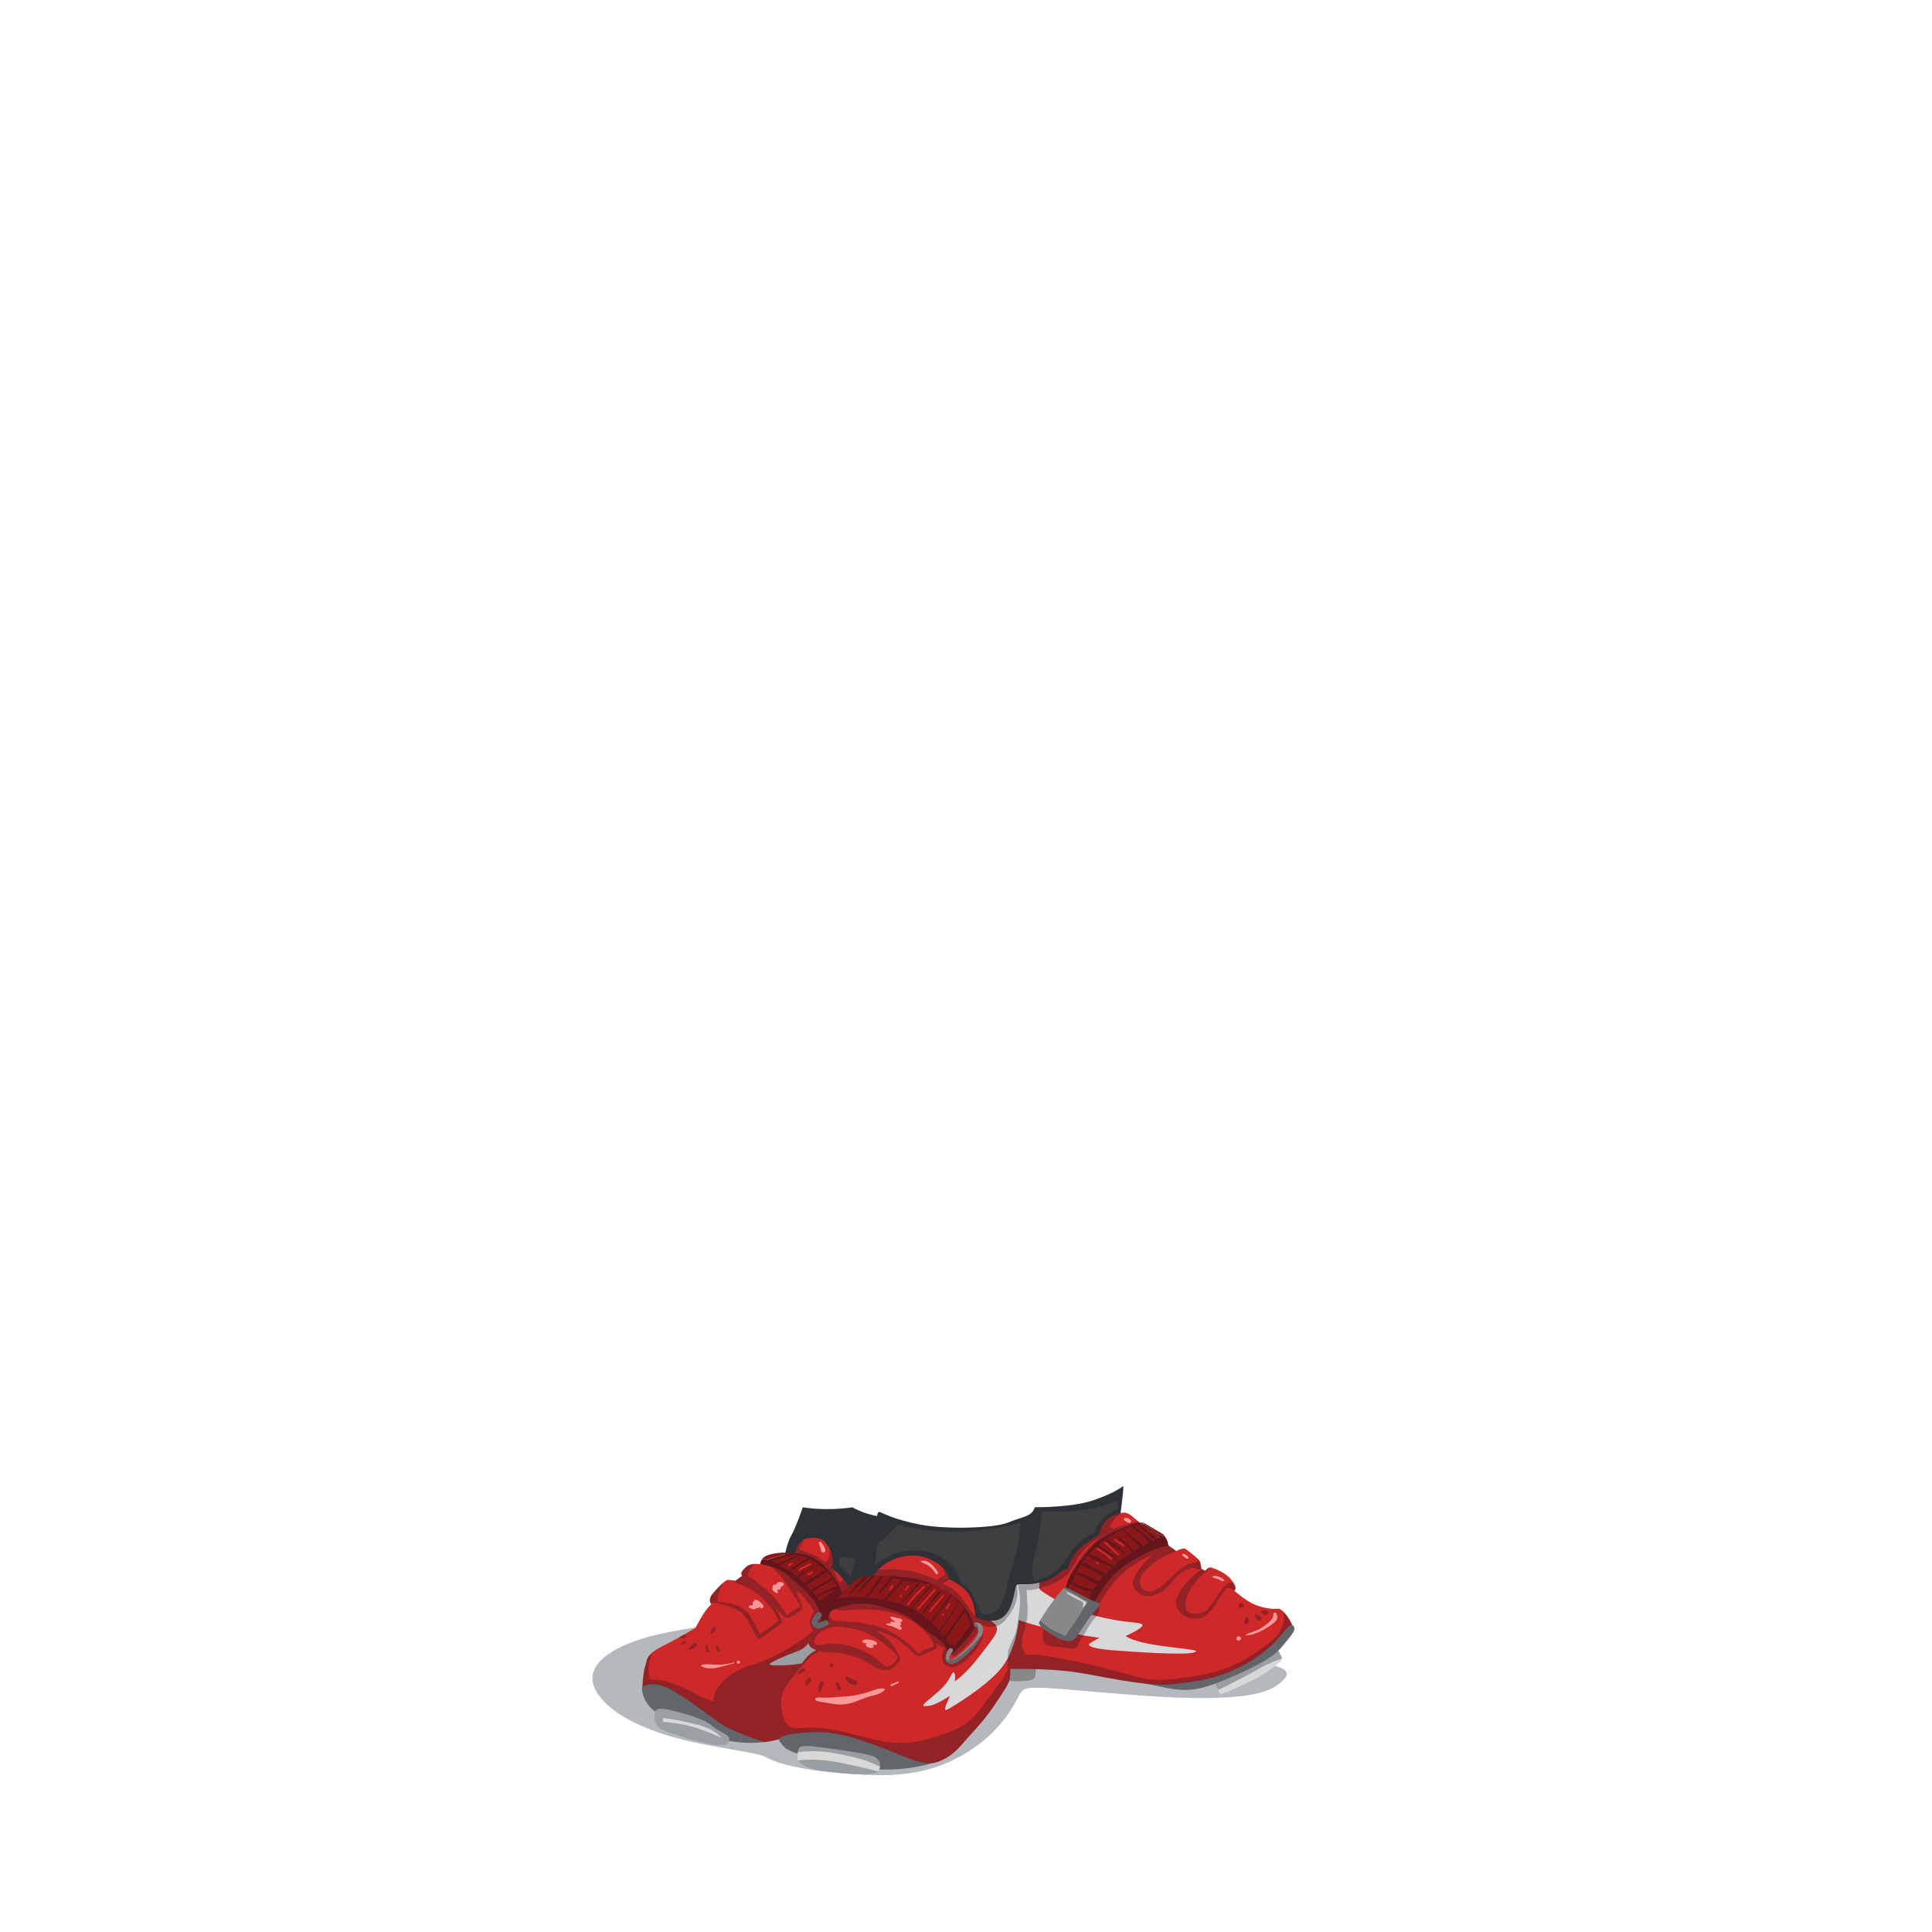 <?xml version="1.0" encoding="utf-8"?>
<!-- Generator: Adobe Illustrator 21.0.2, SVG Export Plug-In . SVG Version: 6.00 Build 0)  -->
<svg version="1.1" id="_x30_6_x5F_Footwear_x5F_Cyclist_x5F_Shoes"
	 xmlns="http://www.w3.org/2000/svg" xmlns:xlink="http://www.w3.org/1999/xlink" x="0px" y="0px" viewBox="0 0 2000 2000"
	 enable-background="new 0 0 2000 2000" xml:space="preserve">
<g>
	<path fill="#3F3F3F" d="M1162.1,1538.8c0,0-7.7,6.6-30.2,14.3c-22.5,7.7-60.6,7.2-60.6,7.2c-3.1,10.1-13.7,9.9-27.6,15.8
		s-64.3,7.5-91.7,2.1s-39.3-12.4-41.4-13c-2.1-0.6-2.7,4.3-2.7,4.3c-15.1-2.9-25.6-9.1-25.6-9.1c-28,4.2-51.2,0-51.2,0
		s-7.7,22.1-12,29.2c-4.2,7.1-6.8,21.1-6.8,21.1l27.3,30.8l20.6,23.2l140.9,45l92-30.1l49.5-79.7l16.4-26.4c0,0,1.4-9.5,3-23.8
		C1163.7,1535.3,1162.1,1538.8,1162.1,1538.8z"/>
	<path opacity="0.3" fill="#091426" enable-background="new    " d="M1162.1,1549.6c1.6-14.3,0-10.8,0-10.8s-7.7,6.6-30.2,14.3
		c-22.5,7.7-60.6,7.2-60.6,7.2c-3.1,10.1-13.7,9.9-27.6,15.8s-64.3,7.5-91.7,2.1s-39.3-12.4-41.4-13c-2.1-0.6-2.7,4.3-2.7,4.3
		c-15.1-2.9-25.6-9.1-25.6-9.1c-28,4.2-51.2,0-51.2,0s-7.7,22.1-12,29.2c-4.2,7.1-6.8,21.1-6.8,21.1l27.3,30.8
		c2.7-0.2,5.3-1.2,7.6-3.1c3.6-3,5.2-7.1,6.3-11.5c8,5.8,16.3,11.7,17.6,22.1c0.6,5.2,4.2,9.4,9.9,8.6c4.2-0.6,7.3-4.1,7.6-8.1
		c0.2-0.1,0.5-0.2,0.7-0.4c0.2-0.1,0.3-0.1,0.5-0.2c2.1-0.4,3.8-1.9,5-3.7h0.1c0.1,0.4,0.3,0.9,0.5,1.3c0.9,2.2,3.3,3.8,5.6,2.3
		c8.6-5.4,12.1-15.4,21-20.7c9.3-5.5,20.9-8.3,31.6-6.6c8.9,1.4,17.3,6.1,22.4,13.7c2.7,4,3.2,7.8,4.6,12.3c1.4,4.4,4.6,6.7,8.5,7.2
		c0.3,0.5,1.5,1.5,1.8,2c1,1.5,1.9,3.2,2.7,4.9c1.6,3.4,2.9,7,4.5,10.4c3.6,7.7,8.6,14.7,17.5,15.9c8.7,1.2,18.2,0.4,25.5-4.9
		c1.9-1.4,3.6-3,5.1-4.8c2,0.5,4.3,0.3,6.1-0.8c5.1-3.1,5.7-7.8,6.2-13.1c2.5,2,6.2,2.8,9,2c5.6-1.5,7.7-6.8,6.8-12.1
		c-0.3-1.7-0.6-3.3-0.9-5c1-0.1,2-0.2,2.8-0.3c6.3-0.8,12.4-3.2,18-6.2c5.7-3.1,11.4-7.2,15.8-11.8c4.8-5,8.2-11,12.5-16.4
		c4-5,8.8-9,14.6-11.9c1.9-0.9,3.7-1.6,5.3-2.7l16.4-26.4C1159.1,1573.4,1160.5,1563.9,1162.1,1549.6z M885.5,1613.7
		c-1.2,5.5-2.6,11-4.2,16.4c-0.2,0.8-0.5,1.5-0.7,2.3c-3.5-4.7-7.7-8.9-12.4-12.3c0.5-2.6,0.8-5.4,0.8-8.2c1.9,0.3,3.7,0.4,5.6,0.3
		C878.3,1612.8,881.9,1613.3,885.5,1613.7L885.5,1613.7z M1055.8,1583c-0.6,10.7-2.9,21.3-5.8,31.5c-2.8,9.9-6.6,19.1-8,29.3
		c-0.2,1.7-0.4,3.5-0.7,5.2c-0.3,0.4-0.6,0.9-0.9,1.4c-2.5,5.6-5.2,16.3-11.4,19.1c-3.1,1.4-6.5,1.3-9.7,1.6c-3.1,0.3-3.5-1.2-5-3.9
		c-5.2-9.1-8.8-24.5-19.2-27.9c-0.2-1.3-0.4-2.6-0.8-3.6c-1-2.6-2.1-5.2-3.6-7.6c-2.8-4.6-6.5-8.8-10.7-12.1
		c-9.6-7.7-21.6-11.4-33.9-11c-12.7,0.3-26.1,4.5-36.3,12.1c-1.3,1-2.7,2.1-4,3.3c0.5-4.1,1-8.2,1.4-12.3c0.4-3.4,0.9-6.9,1.4-10.4
		c4.3-2,8-6.3,11-9.4c3.1-3.1,6.9-6.6,9.9-10.3c1.3,0.5,2.5,1,3.8,1.4c5.9,1.8,12.1,2.7,18.1,3.5c12.7,1.8,25.4,2.8,38.2,2.7
		c12.8-0.1,25.5-1.3,38.1-3.3c6.1-0.9,12.1-2.1,18.2-3.5c3.2-0.8,6.7-1.4,10.1-2.4C1055.9,1578.6,1055.9,1580.8,1055.8,1583z
		 M1156.9,1561.9c-3.7,1.8-7.4,4-10.8,6.5c-3.6,2.7-6.6,5.8-9.2,9.4c-2,2.8-2.9,6.3-4.4,9.1c-2.9,1.7-6.1,2.9-8.9,4.8
		c-3.2,2.2-6.3,4.7-9,7.5c-6.2,6.4-10.1,14.5-15.9,21.3c-5,5.9-11.2,10.3-18.5,13c-3.1,1.1-6.3,2.2-9.5,3.1c-1-3.6-2-7.2-2-11
		c0.2-10,3.9-19.7,5.7-29.4c1.8-10,2.8-20.1,3.7-30.3c0-0.4,0.1-0.9,0.1-1.4c1.9,0,3.7,0,5.3,0.1c9.4,0.4,18.9,0.6,28.3-0.2
		c15.4-1.3,30.9-5.1,45.5-10.7C1157.1,1556.4,1156.8,1559.2,1156.9,1561.9z"/>
	<path opacity="0.3" fill="#091426" enable-background="new    " d="M1309,1721.1c22.2,5.9,31.9,9.6,13.3,23.3
		c-18.6,13.7-62.4,14-101.6,13s-128.2-10.2-142.8-10.2s-18.7-0.7-23.4,8.6s-19.7,39.3-58,61c-38.3,21.7-73.9,23.6-129.2,18.5
		s-69.2-13.8-76-16.9s-13.5-3.5-58.9-11.9s-96.6-25.4-114.6-54.8s21.7-48.3,51.7-56.8s79.3-14.2,79.3-14.2L1309,1721.1z"/>
	<g>
		<g>
			<path fill="#D8D8D8" d="M1327.1,1717.7c-1,2.4-5.6,6-14.4,12.3c-8.8,6.4-27.3,14.9-37.4,19.3s-11.7,5.2-12.6,3.6
				c-0.4-0.8-0.8-1.5-1.8-3.4s-2.6-5.1-5.5-11l65.6-32.9c0,0,5.7,8,6,11.3C1327.2,1717.2,1327.2,1717.5,1327.1,1717.7z"/>
		</g>
		<path opacity="0.3" fill="#091426" enable-background="new    " d="M1327.2,1716.9c-0.3-3.3-6-11.3-6-11.3l-65.6,32.9
			c2.9,5.9,4.5,9.1,5.5,11c16.8-8.3,30.3-15.3,42.1-22C1313.5,1721.6,1323,1718.2,1327.2,1716.9z"/>
	</g>
	<path fill="#62656A" d="M1184.2,1742.5c35.1,6.9,45.3,12.3,81.1-2.5s53-24.4,62.3-35.9c9.2-11.5,16.4-18.1,9.9-22.1
		S1184.2,1742.5,1184.2,1742.5z"/>
	<path fill="#62656A" d="M805.8,1800.4c5.3,8.2,6.5,11.4,24.7,16.3s51.8,14.7,83.4,15.1c31.6,0.4,51.8-6.9,51.8-6.9l-94.7-58.7
		l-69.8,27.6L805.8,1800.4z"/>
	<g>
		<path fill="#62656A" d="M791.2,1803.3c-20.6,3-42.4-2.1-55.8-4.3s-52.8-20.6-62.6-32c-9.9-11.5-8-20.9-8-20.9l17.2-18
			L791.2,1803.3z"/>
		<path fill="#D8D8D8" d="M682.8,1789.3c-6.4-5.2-5.2-11.7-5-15.1s0.8-7.6,17-3.7s30.8,9,36.3,12.1s6.2,5.2,14.5,9.7
			s11.2,6.1,8.1,11.9c-3.1,5.7-22.9,0.6-34.9-2.4S685.5,1791.5,682.8,1789.3z"/>
		<g opacity="0.3">
			<path fill="#091426" d="M745.6,1792.3c-8.4-4.5-9-6.6-14.5-9.7s-20.1-8.2-36.3-12.1s-16.9,0.3-17,3.7c-0.2,3.4-1.3,9.9,5,15.1
				c2.7,2.2,24.2,9.4,36.1,12.4c11.9,3.1,31.7,8.2,34.9,2.4C756.8,1798.5,754,1796.9,745.6,1792.3z M718.1,1787.9
				c-13.4-4-31.8-5.5-31.8-5.5v-3.9c0,0,14.4,1.4,34.7,6.6s26.1,14,26.1,14S731.5,1791.8,718.1,1787.9z"/>
		</g>
	</g>
	<path fill="#888888" d="M1042.6,1738.9c6.6,2.5,10.7,1.5,18,1.2s10.2-1.6,11.2-5.4c0.9-3.9,0.5-8.9,0.5-8.9l-27.2,0.7
		L1042.6,1738.9z"/>
	<g>
		<path fill="none" d="M858.9,1676.9L858.9,1676.9L858.9,1676.9L858.9,1676.9z"/>
		<path fill="#CE2828" d="M1328.1,1668.1L1328.1,1668.1c-6.2-5.7-3.9,0-21.3-4.4c-17.5-4.4-26.1-15.8-42.4-27.2
			c-16.3-11.4-16.2-8.6-30.7-19.1c-5.6-4-11.5-8.3-16.7-12.1c-4.1-3-7.8-5.7-10.4-7.6s-4.2-3.1-4.2-3.1s-0.2-0.1-0.5-0.4
			c-1.7-1.4-7.8-6.2-14-11.3c-3.4-2.8-6.9-5.6-9.7-8l0,0c-1.5-1.2-2.8-2.3-3.8-3.2c-4.9-4.3-7.9-6.5-13.3-5.6
			c-2.5,0.4-5.5,1.5-9.4,3.4c-12.3,6-13.9,19.4-13.9,19.4s-12.3,7.1-20.8,15c-8.4,7.9-12.2,21.1-12.2,21.1s-2.1-1.8-8.9,4.2
			c-4.6,4-12.1,7.4-20,9.4c-3.8,1-7.7,1.6-11.5,1.7c-6.2,0.3-9.1-0.4-10.9,0.1c-0.4,0.1-0.8,0.4-1.1,0.7c-0.8,0.9-1.2,2.4-1.8,5.3
			c-1.9,8.6-4.2,23.8-15.3,29.6c-3.1,1.7-6.6,2.2-9.8,2.1c-8.3-0.2-15.7-4.3-15.7-4.3s0-0.1,0-0.2c-0.1-1.9-1-14.9-7.3-23.9
			c-5.8-8.2-16.4-13.2-19.5-14.6c-0.6-0.2-0.9-0.4-0.9-0.4s-0.1-5-5.2-10.8c-3.4-3.8-9-8-18.3-11.3c-17.5-6.2-38.4,0.7-50,13
			c-3.8,4-6.6,8.6-8,13.5l-7.8,2.2l-11.5,3.2l-1.5,0.4c0,0-2.2-4.3-6.5-9.7c-1.4-1.8-3-3.6-4.9-5.5s-4-3.7-6.3-5.4
			c-0.7-0.6-1.5-1.1-2.2-1.6c0,0,5-5.6,0-16.9c-0.2-0.4-0.4-0.8-0.6-1.2l0,0c-4.7-10.2-8.6-13.1-21.3-12.5c-2.2,0.1-4,0.7-5.6,1.5
			c-6.2,3.2-8.4,10.8-9.1,14.3c-0.2,1.1-0.3,1.8-0.3,1.8s-18.3,2.8-31.6,7.7c-3.4,1.2-6.5,2.6-8.9,4.1
			c-10.7,6.8-19.1,13.9-25.9,18.3c-0.5,0.3-1,0.6-1.4,0.9c-7,4.3-13.1,14.9-19.9,21.1c-6.8,6.1-15.2,23.2-15.2,23.2s-4.9,3-12.2,7.2
			c-1.7,1-3.5,2-5.4,3.1c-5.1,2.8-10.9,5.9-16.9,8.9c-5.3,2.6-8.8,5-11.2,7.2c-2.9,2.6-4.1,4.9-4.8,7.1s-0.9,4.1-1.6,6.1
			c-2.1,5.5-3,21.5-3,21.5s11.3-7.5,29.5,2.8s38.3,25.9,51.2,35s45.7,19.5,45.7,19.5s8.2-1.2,14.6-2.9c0,0,0.2-4.3,19-6.2
			c18.8-1.9,34.7-3.5,65.3,6.8c30.6,10.2,41.1,15.6,53.7,20.3c12.6,4.7,21.9,3.6,21.9,3.6s14.5-1.7,28.4-17.7s21.9-22.9,34.6-41.4
			c12.7-18.6,12.6-19.2,15.2-24.4c2.6-5.3,1.6-13.9,1.6-13.9s32.8-0.8,61.2,2.5c28.4,3.3,75.8,16.2,106.4,13.3
			c30.6-2.9,57.4-8.2,84.8-26.1c27.4-17.8,34.4-36.6,39.6-35.2C1337.5,1682,1334.3,1673.8,1328.1,1668.1z M858.9,1676.9
			L858.9,1676.9L858.9,1676.9L858.9,1676.9z"/>
		<path fill="#D8D8D8" d="M1031.7,1684.1c1.4,6.5-2.3,10-17.3,29.8c-15,19.8-26,26.6-26,26.6s1.1-7.5-0.7-9s-2.1,2.1-6.9,9.2
			c-4.7,7.1-12.1,12.6-20.1,19.4c-8,6.7-5.4,6.5,1.5,5.7s21.3-10.4,21.3-10.4c-6.1,13.4-7,16.8-1.6,13.7s44.5-26.4,57.8-46.6
			c13.3-20.3,14.9-45.4,14.9-45.4c37.1,12.7,83.5,18.3,83.5,18.3s-4.9,2.7-9.4,5.4c-4.5,2.7,1.1,5.8,23.7,7.6
			c22.6,1.7,72.3,5.2,83,2.3c10.6-2.8-12-3.6-37.9-7.6c-25.9-3.9-32.2-9.5-32.2-9.5s15.3-6.8,17.2-10.5c1.9-3.8-11.9-3.2-27.4-5.9
			c-15.5-2.8-41.1-8.5-57.8-18.4c-16.7-9.9-21.7-12.9-21.5-15c0.1-1.2,0.1-2.7,0.3-5.4c-3.8,0.9-7.7,1.6-11.5,1.7
			c-6.2,0.3-9.1-0.4-10.9,0.1c-0.4,0.1-0.8,0.4-1.1,0.7c-0.8,0.9-1.2,2.4-1.8,5.3c-1.9,8.6-4.2,23.8-15.3,29.6
			c-3.1,1.7-6.6,2.2-9.8,2.1C1028.5,1679.7,1031.1,1681.7,1031.7,1684.1z"/>
	</g>
	<path fill="#D8D8D8" d="M830,1722c0,0,4.6-6.5,7.8-9.1s7.6-5.1,7.6-5.1s-3.3-0.9-5.6-2.8c-2.4-1.9-3-4.6-3-4.6s-1.7,5.7-12.2,9.3
		c-10.5,3.7-24.9,10.1-27.3,12.3s3.5,2,11.9,2S830,1722,830,1722z"/>
	<path opacity="0.3" fill="#091426" enable-background="new    " d="M1328.1,1668.1c0.6,2.2,1.1,4.4,1.1,6.7
		c0.2,6-2.9,11.3-5.6,16.4c-0.3,0.6-0.6,1.1-0.9,1.7c-3.5,3.3-7.2,6.4-11,9.4c-16.2,12.9-34.7,23.3-54.8,28.7
		c-11.1,3-22.6,4.6-34,6.1c-11.6,1.6-23.3,2.9-35,1c-11.5-1.9-22.7-5.6-34-8.6c-11.1-3-22.2-5.7-33.4-8.1
		c-13.1-2.8-26.2-5.3-39.4-7.3c-5.4-0.8-11-1.9-16.5-0.9c-0.4,0.1-0.8,0.2-1.2,0.3c-1.3-1-2.6-2.1-3.5-3.6
		c-2.3-3.7-2.4-8.4-1.8-12.5c1.2-8.2,4.6-15.8,5.4-24.2c0.6-5.9,0.3-11.8-0.4-17.7c0.1-3.2,0-6.5-0.4-9.7c2.6,0.5,5.7,0.1,8.5-0.5
		c7.2-1.5,14.3-3.7,20.9-7c6.4-3.1,12.6-7.3,16.8-13.2c2.9-4.2,5.5-8.8,7.5-13.6c2.6-3,5-6.1,7.8-9c3.7-3.8,8.5-8.4,13.8-10.7
		c-3.8,3.2-7.4,6.9-10.6,10.4c-6,6.6-11.6,14.1-15.4,22.2c-1.3,2.8-8.2,20.2-0.9,20c3.6-0.1,4.7-3.1,6.3-5.8c2-3.2,4.1-6.1,6-9.4
		c0.3-0.6,0.7-1.2,1.1-1.8c0.8-0.7,1.1-1.2,1.6-1.9c-0.1,0.1,0,0,0.2-0.2c0.4-0.4,0.8-0.8,1-1.3c0-0.1,0.1-0.2,0.1-0.4
		c0.1-0.1,0.1-0.2,0.2-0.3c0.2-0.2,0.3-0.3,0.3-0.4l-0.1,0.1c0-0.1,0.1-0.1,0.1-0.2l0,0l0.1-0.1c0.7-0.9,1.1-2,1.2-3
		c2.4-3.5,5.1-6.8,8.1-9.9c3-3.2,6.4-6.5,10-9.4c1.4,1.6,2.7,3.2,4.1,4.8c-0.2,0.3-0.3,0.7-0.3,1.1c-0.1,0.6-0.2,1.3-0.3,1.9
		c0,0.9,0.2,1.9,0.4,2.8c0.6,2.5,1.8,4.9,3.8,6.5c-7.2,6.4-13.6,13.7-19.1,21.6c-2.7,3.9-5.2,8.1-7.4,12.4c-0.2,0.1-0.4,0.1-0.6,0.2
		c-3.1-1-6.7-0.3-9,3.2c-4.3,6.5-8.5,13.1-13.1,19.4c-2.1,2.3-4.4,4.4-6.7,6.6c-0.8,0.8-2.4,3.2-3.5,3.6c-1.4,0.4-2.9-0.4-4.2-1
		c-0.1-0.6-0.1-1.2-0.3-1.8c-0.8-3-4.4-3.6-6.5-1.7c-4.7,4.1-8.2,18.3-1.5,22.3c3.5,2.1,8.8,2.1,12.8,2.6c4.8,0.7,9.7,1.3,14.5,1.9
		c2.9,0.4,5.3-2.3,6.2-4.7c1.4-4,4.1-7.6,6.3-11.2c2.3-3.9,4.6-7.9,7.1-11.7c2.1-3.2,5.4-5.5,6.9-9.1c1.2-2.8,1.3-6.1,1.2-9.2
		c0.3-0.6,0.6-1.1,0.9-1.7c2-3.7,4.1-7.3,6.5-10.8c5-7.4,10.9-14.1,17.5-20.1c6.5-5.8,13.6-11,21.4-14.9c9-4.6,18.8-5.6,28.7-6.7
		c1.5-0.2,2.9-0.6,4-1.4c-8.3-6-14.6-10.6-14.6-10.6s-0.2-0.1-0.5-0.4c-7.3,1.3-14.5,3.1-21.2,6.2c-2.9,1.3-5.8,2.9-8.5,4.6
		c-0.3-2.1-1.3-3.9-3.2-5c-1.4-0.8-3.5-1.2-5.2-0.7c-1.2-1.9-2.6-3.7-4.1-5.5c7.6-2.9,15.9-4.5,23.7-6.5c2.6-0.7,4-2.4,4.5-4.4
		c-3.4-2.8-6.9-5.6-9.7-8c-8.6,2.2-17.8,4.1-26,7.7c-1-0.9-2.1-1.8-3.2-2.5c1-2.1,2-4.1,3.2-5.8c2.5-3.3,5.7-5.7,8.8-8.3
		c-2.5,0.4-5.5,1.5-9.4,3.4c-12.3,6-13.9,19.4-13.9,19.4s-12.3,7.1-20.8,15c-8.4,7.9-12.2,21.1-12.2,21.1s-2.1-1.8-8.9,4.2
		c-6.9,6-19.9,10.6-31.5,11.1c-6.2,0.3-9.1-0.4-10.9,0.1c0,0.1,0.1,0.1,0.1,0.2c1,4,1.8,8.1,2.3,12.2c0.2,6.3-0.3,12.6-1.2,18.9
		c-0.8,5.8-1.5,11.9-3.1,17.5c-1.7,6.1-5.4,11.6-7,17.8c-0.4,0.1-0.7,0.3-0.8,0.7c-0.8,6.1-0.4,12.2-0.8,18.4c-0.1,0.9-0.2,2-0.3,3
		c-1.6,3.8-3.7,7.3-6.3,10.9c-5.1,7.2-10.5,14.3-15.8,21.5c-4.8,6.5-9.3,13.4-15.5,18.8c-6,5.2-13.2,9-20.5,11.9
		c-14.9,5.9-31.7,11.3-47.8,12c-7.3,0.3-14.7-0.3-22-1.3c-8.6-1.6-17-3.8-25.5-6c-12.5-3.2-25.1-6.5-38-7.9
		c-7-0.8-13.9-0.8-20.9-0.3c-4,0.3-7.8,0.3-11.4-0.6c-3.4-1.8-6.1-4.7-7.7-9.4c-3.2-9.4-4.3-21.2,0.5-30.1
		c4.6-8.6,12.1-16.1,18.2-23.7c2.7-3.3,5.3-6.6,8.5-9.4c2.7-2.4,5.9-3.8,8.7-5.8c12.4-0.5,25.3,1.7,37.1,5.2
		c6.9,2,12.6,5.3,18.5,9.3c4.7,3.2,9.6,5.3,15.3,3.9c1.8-0.4,2.7-3.2,1.2-4.4c-9.9-8.1-20.1-15.7-32.2-20.1c-10.9-4-22.5-4.3-34-3.7
		c-1.3-0.1-2.7-0.1-4-0.1c-2.1,0-4.3,0.1-6.3,0.7c-0.1-1.7-0.4-3.3-1-4.6c0,0,0,0,0-0.1c1.7-1.4,3.4-2.9,5-4.5
		c0.4,0.2,0.8,0.3,1.2,0.5c1.5,0.5,2.6-0.1,3.2-1.2c1.8-0.8,2.6-3.1,3-5.5c0.3-0.2,0.6-0.5,0.8-0.8c2.4,0.9,5.1,1.3,7.5,1.9
		c3.5,0.8,7.2,1.3,10.8,1.7c8.9,0.9,17.7,1.9,26.5,3.8c2.5,0.5,4.6-2,3.4-4.4c-1.5-2.8-4.7-3.3-7.5-4.1c-5.2-1.5-10.5-2.7-15.9-3.6
		c-6.5-1.1-13.8-2.5-20.7-2.3c0,0,0,0,0-0.1c0-0.5-0.6-1.6-0.9-2.4c0.1-0.8,0.2-1.5,0.2-2.3s1.9-0.3,1.3-0.8c1.7-1.7,2.1-3.3,3.8-5
		c0.8,0.6,0.5-0.3,1.3-0.1c4.4,1.2,8.7,0.1,13.2-0.4c4.2-0.5,8.3-0.8,12.5-1c8.5-0.3,17.1,0,25.4,2c7.4,1.8,14.4,4.9,21.7,7.4
		c6.4,3.6,12.5,7.6,18,13c6.3,6.1,13.1,16.1,22.1,18.2c-2.8,5.9-4.2,13.7,1,17.8c6.9,5.4,17.1-0.4,22.1-5.6
		c6.2-6.4,14.7-14.8,16.6-23.9c2.1-9.9-6.9-14.4-15.4-14.4c-3,0-3.9,4.9-0.7,5.4c0.9,0.2,1.8,0.2,2.7,0.4c-0.2,0.2-0.4,0.4-0.7,0.6
		c-0.2,0.1-0.4,0.3-0.6,0.5c-0.1,0.1-0.1,0.2-0.2,0.3c-0.4,0.4-0.8,0.8-1.2,1.1c-2.4,2-4.9,3.9-7.4,5.8c-3.3,2.4-6.8,4.7-10.3,6.9
		c-0.6-0.3-1.2-0.4-1.9-0.3c-6.5,1-12.5-6.5-16.5-10.6c-2.3-2.4-4.6-4.8-7-7.1c0.5-0.1,1.1-0.3,1.7-0.6c1.8-0.8,2.8-3.6,2.2-5.4
		c-2.6-7.7-11.3-12.7-18.5-15.3c-8.7-3.1-17.4-6.9-26.5-8.7c-9.3-1.9-18.9-2.4-28.4-1.9c-4.8,0.2-9.5,0.7-14.3,1.3
		c-0.1,0-0.1,0-0.2,0c0.1-0.2,0.3-0.3,0.4-0.5c0.6-0.8,0.6-1.5,0.4-2.2c0.1-0.1,0.1-0.1,0.2-0.2c1.2,0.8,3.1,0.9,4.2-0.7
		c0.8-1.2,1.5-2.5,2-3.9l-1.5,0.4c0,0-2.2-4.3-6.5-9.7c-0.5,0.6-1,1.1-1.6,1.6c-2.9,2.5-3.3-0.2-4.7-2.8c-1.6-3.1-3.4-6.2-5.1-9.3
		c0.1-0.1,0.1-0.3,0.2-0.4c-0.7-0.6-1.5-1.1-2.2-1.6c0,0,5-5.6,0-16.9c-0.2-0.4-0.4-0.8-0.6-1.2c0,1.3-0.1,2.5-0.2,3.8
		c0,0,0,0,0,0.1c-0.2,0.7-0.3,1.4-0.5,2.2c-0.2,0.7-0.5,1.3-0.8,2c-1.3,2.8-2.5,5.4-5.3,3.4c-1.7-1.2-3.2-2.5-4.9-3.6
		c-6.3-4.1-13.9-5.8-20.7-9c0.5-0.9,1.2-1.8,1.5-2.4c0.9-1.7,1.7-3.3,2.6-5.1c0.4-0.9,0.9-1.7,1.5-2.4c-6.2,3.2-8.4,10.8-9.1,14.3
		c0.1,0.1,0.3,0.1,0.5,0.2c0.2,0,0.4,0.1,0.7,0.1c1.1,0.2,1.9,1.6,2,0.7c2.7,2,5.9,1.1,9.2,2.3c3.2,1.2,6.3,2.4,9.3,4.2
		c2.7,1.7,5.2,4.8,8.1,6c0.6,0.2,1.2,0.3,1.7,0.2c0,0.1-0.1,0.1-0.1,0.2c-0.9,1.4-0.1,3.2,1.2,3.9c0,0.2-0.1,0.4-0.1,0.6
		c0,1.8,1.8,3,3.3,2.6c0.6,1.2,1.2,2.3,1.8,3.5c1.7,3.2,3.1,8.1,6,10.4c0.1,0.1,0.1,0.1,0.2,0.1c0,0.2,0,0.5,0,0.7
		c-3,1.9-5.2,5.1-7.8,7.6c-2.3,2.2-4.7,4.3-7.3,6.2c-1.7,0.8-3.4,1.7-5,2.7c-0.5,0.3-1,0.6-1.5,1c-0.5-0.7-1-1.4-1.5-2.1
		c-5.2-7.4-11.2-14.2-17.7-20.5c-9-8.8-21.5-19.2-34.8-21.1c-3.4,1.2-6.5,2.6-8.9,4.1c-10.7,6.8-19.1,13.9-25.9,18.3
		c0,0.1-0.1,0.1-0.1,0.2c-1.7,2.2,1.9,4.9,3.9,3c0.1-0.1,0.3-0.3,0.4-0.4c0.8,0.7,2,1.1,3,0.4c1.7-1.2,3.4-2.4,5.2-3.6
		c-0.9,1.2-1.8,2.3-2.6,3.4c-1.4,1.9,0.9,4.7,3.1,4c0.3-0.1,0.6-0.2,0.9-0.4c0.5,1.4,2.1,2.4,3.5,1.9c0.5-0.2,0.9-0.4,1.3-0.6
		c-0.1,2.2,2.1,4.2,4.4,2.9c0.4-0.2,0.8-0.5,1.1-0.8c0.2,2.1,2.4,3.7,4.4,2.4c0.2-0.1,0.4-0.3,0.6-0.4c0.1,1.3,0.8,2.2,1.8,2.6
		c0,0.1-0.1,0.3-0.1,0.5c-0.7,2.1,1.1,3.6,2.9,3.7c0.3,1.4,1.4,2.7,2.8,2.7c0,0.4,0,0.8,0,1.2c0.1,2,2.5,4,4.5,2.6c0,0,0,0,0.1-0.1
		c0.3,0.3,0.7,0.5,1.2,0.6c0.9,0.1,2.2-0.5,2.4-1.5c0.1-1.1,0.4-2.1,0.7-3.1c0.1-0.3,0.1-0.7,0-1c0.7,0,1.4-0.2,2-0.8
		c2.5-2,5-3.8,7.5-5.6c0.5-0.4,2.9-2.2,4.5-3.4c0.8,1.7,3.6,2.1,4.9,0.7c0.5,0,1-0.2,1.4-0.7l0,0c0.7,0,1.5-0.3,2-1
		c0.6-0.7,1.2-1.4,1.8-2.1c4.9,5.1,9.5,10.6,13.5,16.4c1.1,1.6,2.1,3.3,3,5c-2.1,2.4-3.9,6-4.3,7.6c-1.1,4.6,0.4,8.7,3.3,11.7
		c-8.6,8.1-18.6,14.3-28.8,20.2c-11,6.4-21.8,11.6-34.1,15.2c-17.4,5-39.6,18-40.8,38.1c-11.4-3.6-21.4-10.4-32.5-15.1
		c-9.6-4.1-21.8-8.5-32.7-7.7c-2.9-7.4-1.4-15.6,0.4-23.3c0.2-0.7,0.5-2,1-3.7c-5.7,5.2-4.9,9.3-6.4,13.2c-2.1,5.5-3,21.5-3,21.5
		s11.3-7.5,29.5,2.8s38.3,25.9,51.2,35s45.7,19.5,45.7,19.5s8.2-1.2,14.6-2.9c0,0,0.2-4.3,19-6.2c18.8-1.9,34.7-3.5,65.3,6.8
		c30.6,10.2,41.1,15.6,53.7,20.3c12.6,4.7,21.9,3.6,21.9,3.6s14.5-1.7,28.4-17.7s21.9-22.9,34.6-41.4c12.7-18.6,12.6-19.2,15.2-24.4
		c2.6-5.3,1.6-13.9,1.6-13.9s32.8-0.8,61.2,2.5c28.4,3.3,75.8,16.2,106.4,13.3c30.6-2.9,57.4-8.2,84.8-26.1
		c27.4-17.8,34.4-36.6,39.6-35.2C1337.5,1682,1334.3,1673.8,1328.1,1668.1z M987.9,1708.3c-0.3,0.2-0.6,0.3-0.7,0.3
		C987.4,1708.5,987.6,1708.4,987.9,1708.3z M981.8,1711.7c0.3-1,0.6-2,1-3c0,0,0.1,0,0.2,0.1c0.8,3.9,2.8,7,7.8,3.8
		c3.5-2.3,6.5-5.8,9.4-8.9c3.5-3.6,7-7.4,10.1-11.4c0.5-0.7,1-1.4,1.4-2.1c0.5,2.2-0.6,4.7-1.8,6.8c-2.8,5.1-6.8,9.4-10.6,13.7
		c-3.3,3.7-7.3,8.4-12.8,8.5C981.1,1719.3,980.6,1716.1,981.8,1711.7z M794.5,1624.6c0.1-0.2,0.2-0.4,0.2-0.6
		c0.2,0.1,0.4,0.2,0.6,0.2C795.1,1624.4,794.8,1624.5,794.5,1624.6z M743.1,1762.6C743.1,1762.6,743.1,1762.5,743.1,1762.6
		c0-0.5,0.2-1,0.3-1.5C743.3,1761.6,743.2,1762.1,743.1,1762.6z M804.6,1772.8c0-0.2,0-0.4,0.1-0.5c0.1,0.3,0.1,0.6,0.2,0.9
		C804.8,1773,804.7,1772.9,804.6,1772.8z"/>
	<g>
		<path fill="#8B1718" d="M808.1,1610.4c2.9-0.9,5.9-1.8,8.8-2.6c-0.4-0.2-0.9-0.4-1.3-0.6c-12.3-0.2-21.5,2.2-24.6,4.6
			c-0.8,0.6-1.4,1.3-2,1.9c1.7,0.2,3.4,0.6,5.1,1.1C798.6,1612.8,803.6,1611.8,808.1,1610.4z"/>
		<path fill="#8B1718" d="M846.4,1653.8c0.9,1.2,1.7,2.3,2.6,3.5c1.3-1.5,2.7-2.8,4.2-4.3c2.3-2.2,5.3-3,8-4.6
			c1.5-0.9,2.7-1.8,3.6-2.8c-2.6,0.7-5.3,1.3-7.9,2.4C853,1649.6,849.8,1651.7,846.4,1653.8z"/>
		<path fill="#8B1718" d="M807.6,1620.2c3.4,1.6,6.6,3.5,9.7,5.5c2.4-2.8,6.2-4.9,9-6.8c2.9-2,6.1-4.5,9.5-6.1
			c-0.5-0.2-1-0.5-1.5-0.7c-1.7-0.5-3.3-0.9-5-1.3c-0.3-0.1-0.6-0.2-0.9-0.3c-4.4,2-8.9,4-13.3,6.1
			C812.7,1617.8,810.2,1619.3,807.6,1620.2z"/>
		<path fill="#8B1718" d="M841.4,1647.6c1.3,1.5,2.6,3.1,3.8,4.7c5.4-5,14-8.8,21.4-9.8c-1.1-2.6-2.3-5-3.8-7.2
			c-3.1,2.4-6.7,4.3-10.2,6.2C848.9,1643.4,845.2,1645.7,841.4,1647.6z"/>
		<path fill="#8B1718" d="M835.7,1641.2c1.4,1.5,2.7,2.9,4.1,4.5c3.1-2.2,6.6-3.9,9.9-5.7c4-2.2,7.7-4.7,11.7-6.9
			c-1.5-2-3.1-3.9-4.8-5.7c-2.7,2.3-6.4,3.9-9.2,5.8C843.6,1635.6,839.8,1639.2,835.7,1641.2z"/>
		<path fill="#8B1718" d="M826.8,1632.8c2.3,1.9,4.4,3.9,6.6,6c2.8-3.6,7.7-6.1,11.4-8.2c2.8-1.6,6-4,9.3-5.5
			c-1.9-1.7-4-3.4-6.2-4.9c-3.8,1.9-7.7,3.7-11.2,6.1C833.5,1628.5,830.3,1631.1,826.8,1632.8z"/>
		<path fill="#8B1718" d="M805.2,1619.1c2.9-2,6.6-3.2,9.7-4.6c3.3-1.5,6.6-3.1,9.8-4.6c-0.7-0.1-1.3-0.2-2-0.3
			c-4.7,1-9.3,2.2-13.9,3.7c-3.3,1-6.7,2.4-10.1,3.2c1.7,0.7,3.4,1.4,4.9,2.1C804.2,1618.7,804.7,1618.9,805.2,1619.1z"/>
		<path fill="#8B1718" d="M818.6,1626.7c1.2,0.8,2.4,1.7,3.6,2.6c1,0.8,2,1.6,3,2.4c2.9-3,6.9-4.8,10.6-6.7c3.6-1.8,7-3.8,10.6-5.6
			c-0.5-0.3-0.9-0.6-1.4-0.9c-2.1-1.3-4.1-2.7-6.2-3.8c-3.3,2.3-7.3,3.9-10.8,5.9C825.1,1622.2,822,1625.1,818.6,1626.7z"/>
		<path fill="#64161C" d="M787,1619.7c10.5,0.5,20.5,5.1,26.6,9.4s5.2,5.2,12.9,11.2s18.5,17.6,21.6,27.3c3.1,9.7,2.2,15.2,2.2,15.2
			s10-4.9,10.2-4.9c0,0,15-16.4,11.7-27.4s-18.1-36.8-38.8-41.2c-6.3-1.3-12.3-1.9-17.7-2c0.4,0.2,0.8,0.4,1.3,0.6
			c-3,0.8-5.9,1.7-8.8,2.6c-4.5,1.4-9.5,2.4-13.9,4.4c-1.7-0.5-3.4-0.9-5.1-1.1C786.8,1616.6,787,1619.7,787,1619.7z M861.1,1648.5
			c-2.7,1.5-5.7,2.4-8,4.6c-1.5,1.4-2.9,2.8-4.2,4.3c-0.8-1.2-1.7-2.3-2.6-3.5c3.4-2.2,6.6-4.2,10.5-5.8c2.6-1,5.3-1.7,7.9-2.4
			C863.8,1646.7,862.7,1647.6,861.1,1648.5z M866.5,1642.5c-7.3,1-16,4.8-21.4,9.8c-1.2-1.6-2.5-3.2-3.8-4.7
			c3.8-1.9,7.5-4.1,11.2-6.2c3.5-1.9,7.1-3.8,10.2-6.2C864.2,1637.5,865.5,1639.9,866.5,1642.5z M861.3,1633.1
			c-3.9,2.2-7.7,4.7-11.7,6.9c-3.3,1.8-6.8,3.5-9.9,5.7c-1.3-1.5-2.7-3-4.1-4.5c4.1-2,7.9-5.6,11.6-8c2.8-1.9,6.5-3.5,9.2-5.8
			C858.2,1629.2,859.9,1631.1,861.3,1633.1z M854.1,1625.1c-3.3,1.5-6.5,3.9-9.3,5.5c-3.7,2.1-8.7,4.6-11.4,8.2
			c-2.1-2.1-4.3-4.1-6.6-6c3.5-1.7,6.7-4.4,9.9-6.6c3.5-2.4,7.4-4.2,11.2-6.1C850.1,1621.8,852.1,1623.4,854.1,1625.1z M845,1618.4
			c0.5,0.3,1,0.6,1.4,0.9c-3.5,1.9-7,3.8-10.6,5.6c-3.7,1.9-7.7,3.7-10.6,6.7c-1-0.8-2-1.6-3-2.4c-1.2-0.9-2.4-1.7-3.6-2.6
			c3.3-1.6,6.4-4.4,9.5-6.2c3.4-2,7.4-3.6,10.8-5.9C840.9,1615.7,842.9,1617,845,1618.4z M829.3,1610.8c1.7,0.4,3.3,0.8,5,1.3
			c0.5,0.2,1,0.4,1.5,0.7c-3.3,1.6-6.5,4.1-9.5,6.1c-2.8,1.9-6.7,4-9,6.8c-3.1-2-6.4-3.9-9.7-5.5c2.6-1,5.1-2.5,7.5-3.6
			c4.4-2,8.9-4,13.3-6.1C828.7,1610.7,829,1610.8,829.3,1610.8z M808.9,1613.2c4.6-1.5,9.2-2.7,13.9-3.7c0.7,0.1,1.3,0.2,2,0.3
			c-3.3,1.5-6.6,3.1-9.8,4.6c-3.1,1.4-6.9,2.6-9.7,4.6c-0.5-0.2-1-0.5-1.5-0.7c-1.5-0.6-3.2-1.4-4.9-2.1
			C802.2,1615.6,805.6,1614.2,808.9,1613.2z"/>
	</g>
	<path fill="#62656A" d="M845.7,1669.7c-3.4,3.3-8.1,9.7-3.5,14c3.8,3.6,11.2,1.5,14.8-1.6c2.9-2.5-1.3-6.8-4.2-4.2
		c0.3-0.3,0.6-0.3,0-0.1c-0.5,0.3-1,0.6-1.6,0.8c-1,0.4-3.9,1.7-4.9,0.7c0.1,0.1-0.1,0,0.1-0.4c0.4-0.8,0.8-1.6,1.3-2.3
		c0.7-0.9,1.4-1.8,2.2-2.6C852.8,1671.3,848.5,1667.1,845.7,1669.7L845.7,1669.7z"/>
	<path fill="none" d="M763.1,1721.6L763.1,1721.6C763.2,1721.7,763.1,1721.7,763.1,1721.6L763.1,1721.6z"/>
	<g>
		<g>
			<path fill="#CE2828" d="M968.9,1706.5c-1.4,1.1-7.6,4.3-12.5,6s-5.3,3.3-7.6,1.9s-7.6-7.6-14.5-12.9
				c-5.9-4.5-12.7-10.1-30.1-13.9c5,2,8.9,4.3,12.2,7.5c5.8,5.4,8.7,8.7,12.3,15.5c3.7,6.8,3.1,7,1.7,9.3c-1.5,2.4-7.6,10.5-14,9.2
				c-5.2-1.1-7.3-1.2-14.7-6.6c-7.3-5.3-15.2-9.8-29.8-11c-14.5-1.2-19.2-0.3-28.2-3.8s-6.5-8.8-5.7-11.4
				c0.9-2.7,11.3-12.3,19.1-13.3c2-0.3,4.4-0.5,7.1-0.7c-2.2-0.7-3.9-1.4-4.9-2.2c-2.1-1.7-2.8-5.8-0.3-10.2c1-1.7,2.4-3.3,4.4-4.9
				c0.2-0.2,0.5-0.4,0.7-0.5c8.1-5.8,39.9-6.5,63.6,0c23.7,6.4,37,29.4,39,32.5C968.9,1699.9,970.2,1705.4,968.9,1706.5z"/>
		</g>
		<path opacity="0.3" fill="#091426" enable-background="new    " d="M859.4,1680c1,0.8,2.7,1.5,4.9,2.2c-2.7,0.2-5.1,0.5-7.1,0.7
			c-7.8,1.1-18.2,10.7-19.1,13.3c-0.9,2.7-3.4,7.9,5.7,11.4s13.7,2.6,28.3,3.8s22.4,5.7,29.8,11c7.3,5.3,9.5,5.5,14.7,6.6
			c6.4,1.3,12.5-6.9,14-9.3s2-2.5-1.7-9.3s-6.5-10.1-12.3-15.5c-3.3-3.1-7.3-5.5-12.2-7.5c17.4,3.8,24.2,9.4,30.1,13.9
			c6.9,5.3,12.2,11.4,14.5,12.9s2.8-0.2,7.6-1.9s11.1-4.9,12.5-6s0-6.6-2-9.6s-15.2-26-39-32.5s-55.5-5.8-63.6,0
			c-0.3,0.2-0.5,0.4-0.7,0.6c2.9,2.2,6,2.7,10,2.3c5.6-0.5,11.2-1.1,16.9-1.2c11.4-0.1,23,0.9,34,3.9c10.2,2.7,19.5,7.5,27.6,14.3
			c4,3.4,8.1,7.1,11,11.5c1.8,2.7,2.8,5.6,3.4,8.5c-2.7,1.9-6.9,2.5-9.9,4c-2,1-3.7,2.4-5.3,3.7c-5.2-3.7-9.6-9-14.6-12.9
			c-5.4-4.2-11.2-8-17.4-11c-6.5-3.1-13-5.3-20.1-6.2c-5.3-1.6-10.9-2.3-16.5-2.7c-3.9-0.3-8-0.6-11.9-0.6c-1.6-0.2-3.2-0.2-4.5-0.4
			c-2.5-0.5-4.7-0.3-6.2-2.4c-1.4-1.9-1.2-3.8-0.8-5.9C856.5,1674.2,857.3,1678.3,859.4,1680z M866.4,1683.9c0.4,0,0.9,0,1.3,0
			c1.4,0.1,2.7,0.2,3.7,0.3c8.9,1,18.1,2.9,26.2,6.7c7.6,3.5,14.4,8.1,20.9,13.4c2.9,2.4,6.2,4.8,8.7,7.6c0.7,0.8,1.3,1.7,1.8,2.7
			c0,0.8-0.1,1.7-0.2,2.3c-1.3,4.9-5.8,6.2-9.5,8.6c-1.5-0.2-3-0.8-4.4-1.9c-2.9-2.2-5.4-4.8-8.3-6.9c-6.3-4.7-13.3-8.2-20.6-10.9
			c-8.1-2.9-16.8-4.5-25.4-4.4c-4.3,0-8.4,1.7-12.7,1.5c-2.1-0.1-3.6-1.1-5-2.2c-0.2-4.2,2.4-8,6.1-11.1c1.9-0.9,3.7-2,5.6-2.9
			C858.3,1684.9,862.2,1684.1,866.4,1683.9z"/>
	</g>
	<path fill="#CE2828" d="M829.4,1659.7c-1.2-3.2-7.9-17.2-11.4-23.1c-2.5-4.2-11.2-10.7-20.4-14.5c-3.6-1.5-7.3-2.5-10.7-2.9
		c-1.1-0.1-2.2-0.2-3.1-0.2c-9.6-0.4-11.8,3.4-14.7,6.5c-3.2,3.4-0.8,6-0.8,6l-7.4,5.2c0,0-2.8-0.8-5.3-1.1
		c-0.8-0.1-1.5-0.1-2.2-0.1c-0.8,0-2.3,0.9-4,2.3c-4,3.3-9.6,9.3-12.6,13.3c-4.2,5.7-0.4,9.8-0.4,9.8s-0.7-3.5,11.5,0.1
		c12.3,3.6,19.8,6.8,24.6,14.4s10.6,19.2,10.6,19.2c1.2,2.3,2.5,3.3,6.6,0.1c4-3.1,16.1-11.8,18.9-14.2c2.8-2.4-7.9-18.8-7.9-18.8
		s9.1,11.1,12.3,12.9s9.3-2.8,13.8-6C831.4,1665.4,830.6,1662.8,829.4,1659.7z"/>
	<path opacity="0.3" fill="#091426" enable-background="new    " d="M818,1636.6c-2.5-4.2-11.2-10.7-20.4-14.5
		c4.6,2.6,8.2,6.5,11.5,10.7c7.3,9.5,13.7,20,19.8,30.4c-2.8,0.9-5.4,2.7-7.9,4.3c-2.3,1.4-4.4,3-6.4,4.7c-1.7-2.9-3.6-5.7-5.4-8.4
		c-4.1-6-8.9-11.6-14.3-16.5c-2.2-2-4.5-3.8-6.8-5.5c-0.2-0.3-0.5-0.5-0.7-0.7c-2.4-2.3-4.9-4.3-7.6-6.1c-1.9-1.3-3.8-2.5-5.7-3.9
		c0.6-4.4,3.2-8.1,6-11.7c1.2-0.2,2.5-0.4,3.8-0.6c-9.6-0.4-11.8,3.4-14.7,6.5c-3.2,3.4-0.8,6-0.8,6l-7.4,5.2c0,0-2.8-0.8-5.3-1.1
		c4.8,2.8,10.7,4.5,15.4,6.7c6.4,3.1,12.2,6.9,17.4,11.7c5,4.6,9.3,9.7,13,15.4c1.7,2.6,3.1,5.4,4.4,8.2c-4.1,3.4-8.3,6.6-12.8,9.6
		c-2.1,1.4-4.3,2.8-6.4,4.3c-2.2-4.6-4.8-9.1-7.3-13.5c-2.7-4.7-5.4-9.7-10-12.6c-4.4-2.8-9.8-4.6-14.9-5.4c-3.4-0.5-8-1.6-11.8-1.2
		c0.3-4.2,0.8-8.4,1.9-12.3c0.9-3.2,3.2-5.8,4.9-8.6c-4,3.3-9.6,9.3-12.6,13.3c-4.2,5.7-0.4,9.8-0.4,9.8s-0.7-3.5,11.5,0.1
		c12.3,3.6,19.8,6.8,24.6,14.4s10.6,19.2,10.6,19.2c1.2,2.3,2.5,3.3,6.6,0.1c4-3.1,16.1-11.8,18.9-14.2c2.8-2.4-7.9-18.8-7.9-18.8
		s9.1,11.1,12.3,12.9s9.3-2.8,13.8-6s3.6-5.7,2.5-8.9C828.2,1656.5,821.5,1642.4,818,1636.6z"/>
	<g>
		<path fill="#F89899" d="M759.7,1721.1c-6,1.4-13.1,2.6-19.2,2.2c-4.5-0.3-10-1-14.3,0.3c-0.5,0.2-0.7,1-0.2,1.3
			c11.3,5.6,22.7-0.9,33.9-3C760.5,1721.8,760.3,1721,759.7,1721.1z"/>
		<path fill="#F89899" d="M764.8,1719.1L764.8,1719.1c-0.7-0.2-1.3,0-1.7,0.5l0,0l0,0c0,0.1-0.1,0.1-0.1,0.2
			c-0.1,0.1-0.1,0.2-0.2,0.2c-0.3,0.5-0.2,1.1,0.2,1.5c0.2,0.3,0.5,0.6,0.9,0.7h0.1c0.8,0.3,1.8-0.3,1.9-1.1
			C766.1,1720.2,765.6,1719.5,764.8,1719.1z M763.1,1721.6L763.1,1721.6L763.1,1721.6C763.2,1721.7,763.2,1721.7,763.1,1721.6z"/>
		<path fill="#F89899" d="M786.1,1657.7c-1.2-0.9-3.2-1.9-4.7-1.8c-0.2,0-0.4,0.2-0.4,0.5c0.1,0.2,0.2,0.4,0.3,0.7
			c-1.3,0.1-2.6,1.5-2.1,2.9c0,0.1,0.1,1,0.1,1.6c-0.2,0-0.4,0.1-0.6,0.1c-1.2,0.2-2.4,0.1-3.3,1c-0.4,0.4-0.3,1,0,1.4
			c0.7,0.8,1.8,1,2.8,1.3c1.1,0.3,2.1,0.8,3.3,0.4c0.7-0.2,1.2-0.6,1.6-1.2c1.3,0.8,2.9,0,3.3-1.4c0.2,0.3,0.4,0.5,0.5,0.8
			c1.2,2.3,4.7,0,3-2.3C788.9,1660.1,787.6,1658.8,786.1,1657.7z"/>
		<path fill="#F89899" d="M810,1638.2c-1.5-0.6-3.7-0.6-5.2,0.2c-0.7,0.4-1,1.1-0.9,1.9c-0.3,0-0.6-0.1-0.9-0.1
			c-1.9-0.3-3.8,1.5-3,3.3c-0.7,0.9-0.7,2.2,0.1,3c0.9,0.9,2.2,1.4,3.1,2.4c0.7,0.7,2,0.2,2-0.8c0-0.7-0.2-1.3-0.5-1.8
			c0.2-0.2,0.3-0.5,0.5-0.7c0.5,0,1,0,1.5-0.1c1.5-0.2,1.9-1.9,1.5-3.1c0.6,0,1.3-0.1,1.9-0.4C811.8,1641.2,811.8,1638.9,810,1638.2
			z"/>
		<path fill="#F89899" d="M907.1,1699.8c-2.5-1.4-5-2.4-7.9-2.5c-2-0.1-5.2-0.3-6.4,1.6c-0.2,0.3-0.1,0.8,0.1,1.1
			c1.1,1.1,2.9,1.1,4.6,1.2c0,0,0,0,0,0.1c-0.6-0.1-1.2,0.2-1.1,0.9c0,0.5-0.1,0.9,0.1,1.4c0.1,0.2,0.4,0.5,0.6,0.7
			c0.6,0.6,1.4,0.8,2.1,1.1c1.5,0.6,3.8,1.3,4.8-0.5c0.5-0.8,0.3-1.7-0.2-2.5c0.6,0.2,1.3,0.3,1.9,0.5
			C907.6,1703.5,908.7,1700.8,907.1,1699.8z"/>
		<path fill="#F89899" d="M929.3,1675c-2.1-0.5-4-1.1-6.1-1.5c-1-0.2-2,1.1-1.1,1.8c0.5,0.4,1,0.8,1.4,1.1c0.7,0.9,1.5,1.2,2.5,1.9
			c0.4,0.3,0.7,0.6,1.1,0.9c-1.5-0.1-3-0.5-4.6-0.5c-0.5,0-0.8,0.3-1,0.7v0.1v0.1c0,0.5,0.3,0.8,0.7,1c0.1,0,0.2,0.1,0.4,0.1
			c-0.2,0-0.4,0-0.6,0c-1.5,0-2.7-0.4-4.2,0c-0.5,0.1-0.6,0.9-0.1,1.1c2,1.1,4.5,1.3,6.7,2.1c2.4,0.9,4.6,2.4,7,3.2
			c1.9,0.6,2.7-2,1.3-3c-0.5-0.4-1-0.7-1.6-1.1c1.8-0.1,2.5-2.7,0.7-3.3c0-0.1,0-0.2,0-0.3c0.6,0,1.2-0.1,1.6-0.5
			c0.6-0.5,0.8-1.1,0.5-1.9C933.1,1675.4,931,1675.4,929.3,1675z"/>
		<path fill="#F89899" d="M953.3,1616.2c-0.3,0.1-0.3,0.5-0.1,0.6c2.7,1.5,5.6,2.4,8.2,4.2c3,2,5.1,4.7,7,7.7
			c0.4,1.5,3.6,0.8,2.5-1.1C967.7,1622,960.7,1613.6,953.3,1616.2z"/>
		<path fill="#F89899" d="M852.6,1600.2c-0.9-1.2-1.7-2.6-2.7-3.8c-1.1-1.3-2.9,0.4-2.2,1.7c0.7,1.3,1.2,2.4,1.5,3.8
			c0.2,1.3,0.6,2.6,1,3.8c0.9,2.7,4.7,1.6,4.2-1.2C854.1,1603,853.5,1601.5,852.6,1600.2z"/>
		<path fill="#F89899" d="M1169.9,1573c-0.8-0.7-1.8-1.2-2.9-1.5c-0.5-0.2-1.2-0.3-1.7-0.2c-0.2,0.1-0.5,0.2-0.6,0.3
			c-0.1,0.1-0.2,0.1-0.2,0.1s-0.1,0-0.3,0c-1.1,0.1-1.4,1.6-0.3,2c0.1,0.1,0.2,0.1,0.2,0.1l0.1,0.1c0.3,0.5,0.7,0.7,1.2,0.9
			c0.7,0.4,1.4,0.7,2,1.2c0.9,0.8,2.2,0.8,3-0.2C1171.3,1574.9,1170.9,1573.7,1169.9,1573z"/>
		<path fill="#F89899" d="M1282,1694c-0.3,0.1-0.7,0.2-1,0.3c-0.3,0.2-0.5,0.4-0.6,0.6c0.1-0.1,0.1-0.1-0.1,0
			c-0.7,0.6-0.7,1.8,0,2.5c0.3,0.3,0.6,0.5,0.9,0.7c0.4,0.2,0.9,0.2,1.3,0.2c1.3-0.1,2.3-1.1,2.1-2.5
			C1284.6,1694.5,1283.3,1693.6,1282,1694z"/>
		<path fill="#F89899" d="M1321.1,1670c-0.7-1.3-3-0.7-2.9,0.8c0.5,5.9-7.2,10.8-11.5,13.8c-5.3,3.7-11.4,4.8-17.1,7.6
			c-0.3,0.2-0.1,0.6,0.2,0.6c7.5,0.3,16.4-4.3,22.6-8.3c3.1-2,6.7-4.3,8.9-7.3C1323,1674.8,1322.3,1672.5,1321.1,1670z"/>
	</g>
	<path opacity="0.3" fill="#091426" enable-background="new    " d="M735.7,1690.9c0.6,0.2,1.1,0,1.6-0.3c0.6-0.4,1.2-0.6,1.7-1.2
		c1-1.1,2.1-2.5,1.8-4.1c-0.1-1-1.5-1.4-2.3-0.9c-1,0.7-1.4,1.8-2,2.8c-0.5,0.9-0.7,1.6-1.3,2.3
		C734.9,1690,735.1,1690.7,735.7,1690.9z"/>
	<path opacity="0.3" fill="#091426" enable-background="new    " d="M709.7,1694.9c0.3-0.7,0.3-1.1,0-1.9c-0.2-0.5-1-1-1.6-0.9
		c-0.1,0-0.3,0-0.4,0c-1.7,1-3.5,2-5.5,3.1c2,0.2,3.9,0.5,5.8,0.6C708.7,1695.9,709.5,1695.5,709.7,1694.9z"/>
	<path opacity="0.3" fill="#091426" enable-background="new    " d="M705.3,1702.9c1.5-0.5,2.8-1.2,4.3-1.7c1.7-0.6,0.5-3.2-0.9-2.3
		c-1.3,0.8-2.7,1.5-4,2.3C703.7,1701.8,704.2,1703.3,705.3,1702.9z"/>
	<path opacity="0.3" fill="#091426" enable-background="new    " d="M714.3,1707.5c0.6-0.1,1.1-0.4,1.7-0.6c0.6-0.2,1.3-0.3,1.9-0.6
		c1.2-0.6,2.4-1.7,3.1-2.8c1.2-2-1.5-3.8-3.1-2.4c-0.8,0.7-1.7,1.6-2.4,2.5c-0.3,0.4-0.5,0.8-0.8,1.1c-0.4,0.4-0.9,0.7-1.4,1.1
		C712.5,1706.6,713.4,1707.7,714.3,1707.5z"/>
	<path opacity="0.3" fill="#091426" enable-background="new    " d="M731.6,1710.2c0.8,0.6,1.9,0.4,2.2-0.6c0.4-1.3-0.3-2.6-0.8-3.8
		c-0.5-1.1-0.3-2.4-1.3-3.3c-0.1-0.1-0.4-0.1-0.5,0c-1,1-0.7,2.3-0.7,3.6C730.5,1707.4,730.4,1709.2,731.6,1710.2z"/>
	<path opacity="0.3" fill="#091426" enable-background="new    " d="M742.3,1708.3c0.3,0.3,0.8,0.7,0.9,1.1c0.5,1.3,2.5,0.8,2.1-0.6
		c-0.2-0.9-0.6-1.7-0.9-2.5c-0.4-0.9-1.1-1.5-1.6-2.4c-0.4-0.7-1.4-0.4-1.5,0.4c-0.1,1-0.3,1.8,0.2,2.8
		C741.7,1707.5,742,1707.9,742.3,1708.3z"/>
	<path opacity="0.3" fill="#091426" enable-background="new    " d="M830.3,1727.3c-1.4,1.2-3,2.3-4.3,3.7c-0.8,0.9,0,2.4,1.2,2.1
		c1.9-0.5,3.8-1.7,5.4-2.8C835,1728.8,832.5,1725.5,830.3,1727.3z"/>
	<path opacity="0.3" fill="#091426" enable-background="new    " d="M836.5,1737.4c-0.4,0.5-0.9,1-1.3,1.6c-0.3,0.6-0.6,1.2-0.9,1.8
		c-0.6,1.1-1.1,2.3-0.7,3.5c0.2,0.4,0.5,0.7,1,0.6c1.1-0.3,1.8-1.1,2.4-1.9c0.5-0.6,1-1.1,1.6-1.7c0.5-0.1,1-0.4,1.2-0.9
		c0.3-0.7,0.5-1.3,0.2-2C839.6,1737,837.6,1736.1,836.5,1737.4z"/>
	<path opacity="0.3" fill="#091426" enable-background="new    " d="M849.1,1741.6c-1.2,2.1-1.6,4.2-1.8,6.6
		c-0.1,0.6-0.5,3.9,1.2,3.3c1.4-0.5,1.3-2.1,1.8-3.3c0.7-1.6,1.6-3.1,2.4-4.6C853.9,1741.3,850.4,1739.3,849.1,1741.6z"/>
	<path opacity="0.3" fill="#091426" enable-background="new    " d="M870.2,1746.3c-0.5-0.9-1-1.8-1.5-2.7c-0.5-0.9-0.9-1.8-1.9-2.3
		c-0.9-0.4-1.6,0.7-1.4,1.4c0.4,1.9,1,3.9,1.5,5.8c0.4,1.4,2.4,2.1,3.4,0.9c0.1-0.1,0.1-0.1,0.2-0.2
		C871.4,1748.2,871,1746.9,870.2,1746.3z"/>
	<path opacity="0.3" fill="#091426" enable-background="new    " d="M885.4,1739.8c-1.4-0.5-2.8-1-4.1-1.8s-2.2-1.9-3.7-2.4
		c-1.3-0.5-2.2,0.9-2.1,2.1c0.5,3.4,5.5,6.1,8.5,6.8C887.2,1745.1,888.3,1740.8,885.4,1739.8z"/>
	<path opacity="0.3" fill="#091426" enable-background="new    " d="M862.3,1722.2c-0.6-0.5-1.6-0.8-2.3-0.3
		c-0.9,0.6-1.6,1.7-1.2,2.9c0.3,1,1.4,1.6,2.4,1c0.1-0.1,0.2-0.1,0.4-0.2c0.6-0.2,1.1-0.6,1.2-1.2c0,0.1-0.1,0.1-0.1,0.2
		C863,1723.8,863,1722.8,862.3,1722.2z M859.3,1724.5c0-0.1,0-0.1-0.1-0.2C859.3,1724.4,859.3,1724.5,859.3,1724.5L859.3,1724.5z"/>
	<path opacity="0.3" fill="#091426" enable-background="new    " d="M916.6,1639.9c7.9-0.5,15.8-0.2,23.5,1.4
		c6.5,1.3,12.9,3.2,18.9,6c3.1,1.4,6,3,8.9,4.7c3.6,2.2,6.3,4.5,10.7,3c1.7-0.6,3.1-1.8,3.7-3.4c2.8,2.2,5.2,4.9,7.5,7.9
		c4,5.3,7.5,11.8,12.3,16.4c4,3.9,10.4,5.7,15.7,7c5.5,1.4,11.7,2.1,16.9-0.9c4.8-2.7,8.5-7.9,11.6-12.4c5.8-8.7,8.6-18.8,6.1-28.7
		c-0.8,0.9-1.2,2.4-1.9,5.3c-1.9,8.6-4.2,23.8-15.3,29.6c-11.1,5.8-25.5-2.2-25.5-2.2s0-0.1,0-0.2c-1.6-1.5-2.8-3.4-4.2-5.4
		c-5.8-8-11.2-17.5-19.4-23.3c-2.8-2-6-3.5-9.3-4.7c-0.4-0.3-0.7-0.5-1.1-0.8c2.1-0.9,4.3-2,6.1-3.4c0.3-0.3,0.7-0.6,1-0.9
		c-0.6-0.2-0.9-0.4-0.9-0.4s-0.1-5-5.2-10.8c0,0.4,0.1,0.7,0.2,1.1c0.3,1.4,0.9,2.7,1.1,4.1c0.2,1.7,0,1.8-1.5,2.6
		c-1.3,0.7-2.6,1.4-3.9,2.1c-1,0.5-2,1.5-3,2.2c-1.6-0.8-3.1-1.5-4.4-2.1c-7.8-3.6-16-6.3-24.5-7.7c-9.5-1.6-19.2-2-28.8-0.9
		c-1.1,0.1-2.2,0.2-3.4,0.3c-3.8,4-6.6,8.6-8,13.5l-7.9,2.2c1,0.7,2.1,1.1,3.3,1.1C902.8,1642.4,909.7,1640.3,916.6,1639.9z"/>
	<path opacity="0.3" fill="#091426" enable-background="new    " d="M1285.4,1664.5c0.7-0.2,1.3-0.6,1.7-1.2c0.8-1.3,0.2-2.8-1-3.3
		c-0.3-0.3-0.7-0.4-1.1-0.3c-0.8-0.1-1.6,0.1-2.1,0.7c-0.9,0.9-1,2.5,0,3.4C1283.6,1664.4,1284.5,1664.8,1285.4,1664.5z"/>
	<path opacity="0.3" fill="#091426" enable-background="new    " d="M1290.1,1681.2c1.4,0.2,2.4-0.9,2.5-2.2
		c0.1-0.7,0.1-1.6-0.1-2.3c-0.1-0.8-0.3-1.3-0.6-2.1c-0.3-0.9-1.3-1-1.9-0.2c-0.4,0.6-0.8,1.1-1.1,1.8c-0.3,0.7-0.6,1.5-0.7,2.2
		C1288,1679.7,1288.7,1681,1290.1,1681.2z"/>
	<path opacity="0.3" fill="#091426" enable-background="new    " d="M1302,1677c1,0.9,2.5,0.9,3.4-0.2s0.5-2.6-0.6-3.4
		c-0.7-0.5-1.4-0.9-2.1-1.4c-0.9-0.6-1.5-1.2-2.7-1c-0.5,0.1-1,0.6-1,1c-0.3,1.3,0.5,2.1,1.3,3
		C1300.8,1675.8,1301.3,1676.4,1302,1677z"/>
	<path opacity="0.3" fill="#091426" enable-background="new    " d="M1306.5,1670c0.1,0.1,0.2,0.1,0.3,0.2c0.2,0.3,0.4,0.5,0.7,0.7
		c0.3,0.2,0.6,0.3,0.9,0.4c0.1,0,0.2,0.1,0.2,0.1s0.1,0,0.2,0.1c0.9,0.4,1.8,0.2,2.6-0.2c1.5-0.8,1.6-3.2,0-4
		c-0.5-0.3-1.1-0.5-1.7-0.4c-0.3,0-0.5,0.1-0.8,0.2c-0.1,0-0.5,0-0.5,0c-0.2,0-0.4,0.1-0.6,0.1c-0.3-0.2-1-0.1-1.3,0
		c-0.7,0.2-1.3,1-1,1.8C1305.7,1669.3,1306,1669.7,1306.5,1670z"/>
	<g>
		<path fill="#D8D8D8" d="M911,1829c-0.2,1.6-0.9,3.2-2.2,4.9c-4.5,6-46.1,0.9-61-0.9c-14.9-1.9-22.2-10.5-22.2-10.5
			c-0.3-3.5-0.2-6.4,0.3-8.6c0.5-2.4,1.4-4.2,2.5-5.3c2.2-2.2,10.9-1.4,34.8,2c23.9,3.4,39.6,5.9,43.4,8.8
			C909.4,1821.4,911.7,1824.9,911,1829z"/>
	</g>
	<path opacity="0.3" fill="#091426" enable-background="new    " d="M847.9,1832.9c14.9,1.9,56.5,7,61,0.9c0,0-11.2-3.3-37.9-8.8
		c-26.6-5.6-45.3-2.6-45.3-2.6S833,1831,847.9,1832.9z"/>
	<path opacity="0.3" fill="#091426" enable-background="new    " d="M883.5,1819c13.7,3.3,22.3,7.1,27.6,10c0.6-4.1-1.6-7.6-4.3-9.7
		c-3.8-2.9-19.5-5.4-43.4-8.8s-32.6-4.3-34.8-2c-1.1,1.2-2,2.9-2.5,5.3C845.4,1811.7,859.2,1813.1,883.5,1819z"/>
	<path fill="#F89899" d="M844.4,1760c2.5,1.8,5.4,1.7,8.3,2.3c3.3,0.6,6.6,1,10,1.6c6.1,1,11.5,0.8,17.6-0.7
		c6.3-1.6,12.1-4.7,18.4-6.6c5.5-1.7,12.9-2.6,16.9-6.9c0.5-0.5,0.3-1.4-0.4-1.6c-5.3-1.1-10.9,1.8-15.9,3.3
		c-6,1.9-11.9,3.4-18.2,4.2c-5.9,0.7-12,0.8-17.9,1.5c-3.2,0.4-6.5,0.3-9.7,0.3c-3,0-5.9-0.7-8.7,0.4
		C843.7,1758.1,843.5,1759.3,844.4,1760L844.4,1760z"/>
	<path fill="#F89899" d="M923.1,1745.4c1.4-0.5,2.7-1.1,3.9-1.8c1.1-0.6,2.7-0.9,3.3-2c0.2-0.3,0-0.8-0.3-0.8
		c-1.2-0.2-2.1,0.6-3.1,1c-1.4,0.6-2.9,1.1-4.3,1.7C921.3,1743.9,921.9,1745.9,923.1,1745.4L923.1,1745.4z"/>
	<g>
		<path fill="#8B1718" d="M1174.9,1593c2.7,2.1,6.8,4.3,8.2,7.6c2-1.2,4-2.4,6.1-3.7c-2.7-2.6-5.1-5.6-7.9-8.1
			c-3.2-2.9-7.2-5.5-9.9-8.8c-2.8,0.9-5.6,1.9-8.3,3c2.2,1.2,3.9,3.4,5.8,5.1C1170.9,1589.7,1172.9,1591.4,1174.9,1593z"/>
		<path fill="#8B1718" d="M1192.6,1595c0.9-0.5,1.8-1,2.8-1.4c-3.1-1.2-5.7-4.2-8-6.4c-1.6-1.6-3.5-2.8-5.3-4.3s-3-3-4.6-4.6
			c-1.6,0.4-3.3,0.8-4.9,1.3c3.3,1.6,6.3,4.3,9.1,6.6C1185.3,1588.9,1189.5,1591.7,1192.6,1595z"/>
		<path fill="#8B1718" d="M1158.1,1616.3c2.5-1.9,5.1-3.7,7.7-5.4c-2.7-4.1-8.3-6.3-12.3-9c-3.4-2.2-7.3-4.9-9.7-8.2
			c-2.4,1.7-4.7,3.5-6.9,5.4c4.3,2.2,8.5,4.9,12.2,7.8C1152.7,1609.7,1155.2,1613,1158.1,1616.3z"/>
		<path fill="#8B1718" d="M1183.1,1580.9c1.5,1.3,2.8,2.9,4.4,4.2c3.1,2.5,7.3,4.4,9.7,7.6c1.1-0.5,2.2-0.9,3.3-1.3
			c-0.1-0.2-0.3-0.3-0.4-0.5c-1.7-1.8-4-3.2-6.1-4.5c-4.1-2.5-8.7-5-12-8.5c-0.2-0.2,0-0.7,0.3-0.5c3.8,1.4,7.2,4,10.5,6.3
			c3,2.1,6.9,5.7,10.8,6.2c0.4,0.1,0.7,0.2,0.9,0.4c0.4-0.1,0.8-0.2,1.2-0.2c-1-1.6-2.5-2.5-5.9-4.4c-5.2-2.9-13.4-8-15-8.8
			c-2.1,0.3-4.1,0.7-6.1,1.1C1180.3,1578.9,1181.6,1579.6,1183.1,1580.9z"/>
		<path fill="#8B1718" d="M1130.4,1647.8c-7.3-1-15.9-4.2-21.2-9c-1.6,2.9-3.3,5.6-5.3,8.1l24,11.9
			C1127.3,1655.3,1128.5,1651.5,1130.4,1647.8z"/>
		<path fill="#8B1718" d="M1166.6,1610.4c1.9-1.2,3.8-2.4,5.7-3.5c-1-1.1-2-2.3-3.1-3.4c-1.3-1.4-2.9-2.4-4.4-3.7
			c-3.1-2.8-5.9-6.1-8.8-9.1l-0.1-0.1l0,0c-0.3-0.2-0.4-0.4-0.7-0.6c-0.3-0.3,0.2-0.8,0.5-0.5c0.2,0.2,0.4,0.4,0.6,0.6h0.1
			c3.7,2.1,7.6,4.5,10.5,7.5c2.4,2.4,5.1,5.3,7.1,8.1c1.7-1,3.5-2,5.2-3.1c-0.8-0.8-1-1.8-1.7-3.1c-1.1-2.2-3.9-3.5-5.7-5.2
			c-1.9-1.8-3.5-4-5.2-6c-1.5-1.8-3.4-3-4.5-5.1c-6.1,2.6-12,5.9-17.5,9.7c4.6,1.4,9.1,4.9,12.8,7.9
			C1161.2,1603.8,1164.4,1606.4,1166.6,1610.4z"/>
		<path fill="#8B1718" d="M1135.4,1639.9c-3.1-1.2-6.1-3-9.1-4.5c-4.1-2-8.3-3.9-12.4-6c-1.3,2.7-2.6,5.4-4,8
			c3.7,1.4,7.2,3.4,10.9,4.6c3.7,1.2,7.4,2,11.2,2.9C1133.1,1643.2,1134.3,1641.5,1135.4,1639.9z"/>
		<path fill="#8B1718" d="M1141.6,1632c-3.8-0.9-7.5-4.2-10.9-6.1c-3.3-1.9-9.1-3.3-11.2-6.5c-0.4,0.7-0.9,1.3-1.3,2
			c-1.1,1.9-2.2,3.9-3.2,5.9c7.3,2.2,16.2,5.2,22.5,9.7C1138.8,1635.4,1140.2,1633.7,1141.6,1632z"/>
		<path fill="#8B1718" d="M1131,1622.1c3.9,1.9,9.8,4,12.4,7.7c2.1-2.4,4.3-4.6,6.6-6.8c-7.4-5-16.8-6.9-24-12.3
			c-0.1-0.1-0.1-0.1-0.2-0.2c-2.1,2.5-4,5.2-5.8,7.9C1123.4,1617,1128.2,1620.7,1131,1622.1z"/>
		<path fill="#8B1718" d="M1152.2,1621.1c1.3-1.2,2.6-2.3,4-3.4c0.3-0.2,0.5-0.4,0.8-0.6c-3.2-3.5-7.6-6.3-11.3-9
			c-3.5-2.6-7.1-4.8-10.7-7.2c-2.7,2.5-5.3,5.2-7.7,8c5.2,1,10.6,3.7,15.1,6.4C1145.1,1617,1149.6,1618.7,1152.2,1621.1z"/>
		<path fill="#64161C" d="M1162.4,1622.2c15.2-11.3,36.1-21.1,47.1-22.2c0,0,0.1-1.1-1.2-5.2c-0.4-1.4-2.1-3.8-2.7-4.7
			c-0.4,0.1-0.8,0.1-1.2,0.2c-0.2-0.2-0.5-0.4-0.9-0.4c-3.9-0.5-7.7-4.1-10.8-6.2c-3.3-2.3-6.7-4.9-10.5-6.3
			c-0.3-0.1-0.5,0.3-0.3,0.5c3.3,3.6,7.9,6,12,8.5c2.1,1.3,4.4,2.7,6.1,4.5c0.2,0.2,0.3,0.3,0.4,0.5c-1.1,0.4-2.2,0.8-3.3,1.3
			c-2.4-3.2-6.6-5.1-9.7-7.6c-1.6-1.3-2.9-2.8-4.4-4.2c-1.5-1.3-2.8-2-4.5-2.9c2-0.5,4.1-0.8,6.1-1.1l0,0c-1.5-0.8-5.4-2.8-29.2,7.9
			c-23.7,10.7-29.2,20.9-40.2,34.8c-11,14-12.5,26.9-12.5,26.9l1,0.5c2-2.5,3.7-5.3,5.3-8.1c5.3,4.8,13.9,8,21.2,9
			c-1.9,3.7-3.1,7.5-2.5,11l3.9,1.9C1141.2,1644.9,1147.2,1633.5,1162.4,1622.2z M1177.6,1578.3c1.6,1.6,2.8,3.2,4.6,4.6
			c1.7,1.5,3.6,2.7,5.3,4.3c2.3,2.2,4.9,5.2,8,6.4c-0.9,0.4-1.9,0.9-2.8,1.4c-3.1-3.3-7.3-6.1-10.8-8.9c-2.8-2.3-5.8-5-9.1-6.6
			C1174.3,1579.1,1175.9,1578.6,1177.6,1578.3z M1171.4,1579.9c2.7,3.4,6.7,6,9.9,8.8c2.8,2.5,5.2,5.6,7.9,8.1
			c-2.1,1.2-4.1,2.5-6.1,3.7c-1.4-3.3-5.5-5.5-8.2-7.6c-2.1-1.6-4-3.3-6-5c-1.9-1.6-3.6-3.8-5.8-5.1
			C1165.8,1581.8,1168.6,1580.8,1171.4,1579.9z M1162.2,1583.3c1.1,2.1,3,3.4,4.5,5.1c1.7,2,3.3,4.1,5.2,6c1.8,1.7,4.6,3,5.7,5.2
			c0.6,1.3,0.9,2.3,1.7,3.1c-1.7,1-3.5,2-5.2,3.1c-2.1-2.9-4.8-5.7-7.1-8.1c-3-3-6.9-5.4-10.5-7.5h-0.1c-0.2-0.2-0.4-0.4-0.6-0.6
			c-0.3-0.3-0.8,0.2-0.5,0.5c0.2,0.2,0.4,0.4,0.7,0.6l0,0c0,0.1,0,0.1,0.1,0.1c2.9,3,5.7,6.3,8.8,9.1c1.4,1.3,3,2.3,4.4,3.7
			c1,1.1,2,2.3,3.1,3.4c-1.9,1.1-3.8,2.3-5.7,3.5c-2.2-4-5.4-6.6-9-9.5c-3.7-3-8.2-6.4-12.8-7.9
			C1150.2,1589.2,1156.1,1585.9,1162.2,1583.3z M1143.8,1593.7c2.4,3.3,6.3,6,9.7,8.2c4,2.6,9.6,4.8,12.3,9
			c-2.6,1.7-5.2,3.5-7.7,5.4c-2.9-3.2-5.4-6.6-8.9-9.3c-3.8-2.9-8-5.6-12.2-7.8C1139.2,1597.2,1141.5,1595.4,1143.8,1593.7z
			 M1135,1600.9c3.6,2.4,7.2,4.7,10.7,7.2c3.7,2.7,8.1,5.5,11.3,9c-0.3,0.2-0.5,0.4-0.8,0.6c-1.4,1.1-2.7,2.2-4,3.4
			c-2.6-2.4-7.1-4.2-9.8-5.8c-4.5-2.7-9.9-5.4-15.1-6.4C1129.7,1606.1,1132.3,1603.4,1135,1600.9z M1126,1610.5
			c0.1,0.1,0.1,0.1,0.2,0.2c7.2,5.4,16.6,7.3,24,12.3c-2.3,2.2-4.5,4.4-6.6,6.8c-2.6-3.7-8.6-5.8-12.4-7.7
			c-2.8-1.4-7.6-5.1-10.9-3.8C1121.9,1615.6,1123.9,1613,1126,1610.5z M1118.2,1621.4c0.4-0.7,0.8-1.4,1.3-2
			c2.1,3.2,7.9,4.7,11.2,6.5c3.4,1.9,7,5.2,10.9,6.1c-1.4,1.6-2.7,3.3-4,5.1c-6.4-4.5-15.2-7.6-22.5-9.7
			C1116,1625.3,1117.1,1623.3,1118.2,1621.4z M1120.8,1642.1c-3.8-1.3-7.2-3.2-10.9-4.6c1.4-2.6,2.7-5.4,4-8c4.1,2.1,8.2,4,12.4,6
			c3,1.5,6,3.2,9.1,4.5c-1.1,1.5-2.3,3.3-3.4,5.1C1128.2,1644.1,1124.5,1643.4,1120.8,1642.1z"/>
	</g>
	<g>
		<path fill="#888888" d="M1130.5,1671.2c-5.6,6.6-14.9,22.6-18,25.3c-3.1,2.7-6.6,2.5-11.9,1.3s-19.2-10.3-21.8-12.8
			c-2.6-2.5-3.4-5-3.4-5c0.4-0.7,0.8-1.5,1.2-2.3c7.1-12.9,21.3-30.6,24.6-33.6c0.2-0.2,0.4-0.3,0.5-0.4c2.1-1.3,11.4,4.2,21,9.3
			c9.6,5.1,14.5,5.6,15.4,7.1C1138.8,1661.6,1136.1,1664.6,1130.5,1671.2z"/>
	</g>
	<path opacity="0.3" fill="#091426" enable-background="new    " d="M1078.8,1684.9c2.6,2.5,16.4,11.6,21.8,12.8
		c5.3,1.2,8.9,1.4,11.9-1.3c3.1-2.7,12.4-18.7,18-25.3c5.6-6.6,8.3-9.5,7.5-11.1c-0.9-1.5-5.8-2-15.4-7.1s-18.9-10.6-21-9.3
		c-0.1,0.1-0.3,0.2-0.5,0.4l25.3,14.2c0,0-3.1,3.8-7.6,11.7c-4.5,7.9-16.1,23.6-16.1,23.6s2.7,1.3-7.1-3.2
		c-8.3-3.8-11.5-6.3-19.1-12.7c-0.4,0.8-0.8,1.5-1.2,2.3C1075.4,1679.9,1076.2,1682.5,1078.8,1684.9z"/>
	<path fill="#CFD0D0" d="M1104.4,1649.2c3.3,2.6,7.2,4.3,10.9,6.4c1.6,0.9,4.1,1.8,5.4,3.1c1.4,1.4,0.2,2.9,0,4.7
		c0,0.4,0.5,0.5,0.7,0.3c1.1-0.9,3.1-2.8,3-4.4c-0.1-1.5-1.5-1.8-2.7-2.4c-5.4-2.9-10.8-6.7-16.6-8.8
		C1104.4,1647.8,1103.8,1648.8,1104.4,1649.2L1104.4,1649.2z"/>
	<g>
		<g>
			<path fill="#CE2828" d="M1234.8,1623c4.4,0.5,6.1,2.7,8.9,1.1c0,0-0.7-6-1.8-8.2c-0.2-0.4-0.9-1.2-1.8-2
				c-3.4-3.4-10.6-9-12.8-10.4c-2.8-1.7-9.8,2.2-9.8,2.2l-0.3-0.2l-4.4-3.2l-17.3,5.4c-0.4-0.3-3.4,2.8-10.1,9.6
				s-12.4,15.5-12.6,21.7s7.9,15.7,19.5,12.7s15.4-7,21.8-15C1220.4,1628.6,1230.4,1622.5,1234.8,1623z"/>
			<path fill="#CE2828" d="M1278.9,1642.8c-0.3-2-1.9-4.8-5.7-9.1c-5.1-5.8-16.4-10.2-19-10.9c-0.4-0.1-0.8-0.1-1.1-0.1
				c-3.1,0-5.3,3.4-5.3,3.4l-3.2-1.4c0,0-3.1,1-8.9,6.1s-13.5,14.5-17.2,22.7s1,14,5.7,18.1c4.7,4,17.2,6.6,24.6,0.4
				s13.3-17.8,17.1-23.2c3.8-5.3,4.6-5.7,6.3-5.2s5.6,3.4,5.6,3.4s0.6-0.4,1.1-2.3C1278.9,1644,1279,1643.5,1278.9,1642.8z"/>
		</g>
		<path fill="#0AFF95" d="M1276.1,1648.3c-0.1,0-0.1,0-0.2,0C1276.5,1648.3,1276.4,1648.3,1276.1,1648.3z"/>
	</g>
	<path opacity="0.3" fill="#091426" enable-background="new    " d="M1195.4,1607.7c-0.4-0.3-3.4,2.8-10.1,9.6s-12.4,15.5-12.6,21.7
		s7.9,15.7,19.5,12.7s15.4-7,21.8-15s16.4-14,20.8-13.6c4.4,0.5,6.1,2.7,8.9,1.1c0,0-0.7-6-1.8-8.2c-0.2-0.4-0.9-1.2-1.8-2v0.1
		c-0.3,1-0.4,1.9-0.4,2.8c-1.6,0.7-4.1,0.7-5.5,1c-2.2,0.5-4.3,1.2-6.2,2.3c-4.2,2.3-8,5.7-11.5,8.9c-3.6,3.3-7,6.8-10.7,10.1
		c-1.8,1.6-4,3-5.8,4.7c-4.5,2.8-10.6,5.1-15,2.5c-6.9-4.1-5.9-13.4-1.3-18.6c4.6-5.1,10.4-10,16.2-13.7c4.2-2.7,8.7-4.6,13.2-6.8
		c1.4-0.5,2.8-1.1,4.2-1.6l-4.4-3.2L1195.4,1607.7z"/>
	<path opacity="0.3" fill="#091426" enable-background="new    " d="M1247.8,1626l-3.2-1.4c0,0-3.1,1-8.9,6.1s-13.5,14.5-17.2,22.7
		s1,14,5.7,18.1c4.7,4,17.2,6.6,24.6,0.4s13.3-17.8,17.1-23.2c3.8-5.3,4.6-5.7,6.3-5.2s5.6,3.4,5.6,3.4s0.6-0.4,1.1-2.3
		c0.1-0.5,0.1-1,0-1.7c-0.4-0.3-0.8-0.6-1.3-0.7c0-2.7-2.8-5.3-5.6-3.4c-7.9,5.4-11.5,13.5-17.2,21c-2.4,3.2-5,7.4-8.7,9.2
		c-3.5,1.8-9.5,1.9-13.2,0.9c-10.9-2.7-4-18.5-0.6-24.5c5.2-9.5,13-15.5,20.8-22.7C1250,1622.6,1247.8,1626,1247.8,1626z"/>
	<path fill="#F89899" d="M1224.2,1610.4c0.8,0.9,2.1,1.6,3,2.3c0.8,0.6,2.3,1.6,3,0.2c0.6-1.3-0.9-2.2-1.8-2.8
		c-1-0.7-2.1-1.6-3.4-1.7C1223.9,1608.3,1223.6,1609.7,1224.2,1610.4L1224.2,1610.4z"/>
	<path fill="#F89899" d="M1255.5,1632.8c1.5,0.9,3.4,1.3,5,1.8c1.8,0.5,3.4,1.9,5.3,2.2c1,0.2,1.6-0.9,1-1.7
		c-1.2-1.5-3.5-2.2-5.2-2.9c-1.7-0.8-4-1.3-5.8-0.8C1255,1631.6,1255,1632.5,1255.5,1632.8L1255.5,1632.8z"/>
	<g>
		<path fill="#8B1718" d="M944.3,1665.4c6.2,3.1,12.1,6.8,17.4,11.4c0.5,0.5,1.1,0.9,1.6,1.4c3.6-4.1,7-8.5,10.3-12.8
			c3.8-4.9,6.8-10.4,10.9-15c-0.5-0.4-1-0.9-1.4-1.4c-0.8-0.5-1.6-1-2.4-1.5c-5.4-3.1-10.1-5.5-14.5-7.4c-3.2,4.2-7,8-10.5,11.9
			C951.9,1656.4,948.4,1661.5,944.3,1665.4z M973.7,1646.2c0.2-0.1,0.4,0.2,0.4,0.4c-0.7,4.3-5.2,7.8-8,11
			c-3.8,4.4-6.7,10-11.1,13.7c-0.3,0.2-0.8,0-0.7-0.4c2.2-5.3,6.9-9.9,10.2-14.6C967,1652.9,969.4,1647.7,973.7,1646.2z"/>
		<path fill="#8B1718" d="M914.4,1632.1c-4.2,7.5-10,16.1-16.9,21.9c6,0.5,12,1.2,17.9,2.4c1.2-3.3,4.5-5.9,6.9-8.3
			c3.8-3.9,7.6-7.8,10.8-12.3c-2.2-0.5-4.3-1.1-6.4-1.7c-0.6-0.2-1.3-0.3-1.9-0.5c-4.8,6.3-9.9,12.9-15.6,18.4
			c-0.4,0.4-1.2-0.1-0.9-0.7c4-6.4,9.2-12.5,14.2-18.2c-1.3-0.3-2.5-0.8-3.5-1.5c-1.6-0.1-3.1-0.2-4.5-0.2
			C914.6,1631.5,914.6,1631.8,914.4,1632.1z"/>
		<path fill="#8B1718" d="M888.3,1653.4c2.4,0.1,4.7,0.2,7.1,0.4c6.1-7.3,11.7-14.4,16.7-22.6c-2.3,0-4.4,0-6.5,0
			c-0.9,1.9-2.7,3-4.3,4.5c-1.6,1.4-2.8,3.1-4.1,4.8c-2.9,3.6-6.3,6.8-9.5,10.1c-0.5,0.5-1.4-0.2-1-0.8c2.6-3.9,5.3-7.9,8.7-11.2
			c1.9-1.8,3.7-3.4,5.4-5.4c0.6-0.7,1.1-1.3,1.7-1.9c-1.2,0.1-2.4,0.2-3.5,0.3c0,0.2-0.1,0.4-0.2,0.6c-2.6,3.4-6.5,6.1-9.5,9.1
			c-2.7,2.8-5.2,6.4-8.5,8.5c-0.5,0.3-1.3-0.2-1.1-0.8c1.6-3.7,5-6.8,7.7-9.6c2.4-2.4,4.9-5.3,7.8-7.4c-1,0.1-1.9,0.3-2.8,0.4
			c-7.3,1.3-19.1,14.6-26,23.1C873.5,1653.6,881.3,1653.2,888.3,1653.4z"/>
		<path fill="#8B1718" d="M953.2,1638.8c-6.1,7.9-12.7,15.6-20.3,22c3.4,1.1,6.7,2.5,9.9,4c2.9-4.4,7.1-8.3,10.6-12.2
			c3.8-4.3,7.5-8.9,11.9-12.7c-0.5-0.2-1.1-0.4-1.6-0.7C960.3,1639.6,956.6,1639.1,953.2,1638.8z"/>
		<path fill="#8B1718" d="M932.2,1660.5c5.8-7.6,12.2-14.8,18.4-22c-3.6-0.4-7.3-0.8-10.8-1.5c-1.4-0.2-2.8-0.5-4.1-0.8
			c-3,4.3-6.4,8.1-10,11.8c-2.6,2.7-5.2,6.1-8.2,8.6c3.1,0.6,6.2,1.4,9.3,2.2C928.5,1659.3,930.4,1659.9,932.2,1660.5z"/>
		<path fill="#8B1718" d="M992.7,1658.1c-1.2-1.4-2.4-2.7-3.7-4c-1.1-1.1-2.4-1.9-3.6-2.9c-5.7,10.1-14.2,18.7-20.8,28.3
			c2.4,2.3,4.7,4.8,6.9,7.4C979.6,1678.2,985.7,1667.7,992.7,1658.1z"/>
		<path fill="#8B1718" d="M973.5,1689.3c1.3,1.6,2.5,3.2,3.7,4.8c3.4-4.9,7.2-9.6,10.7-14.4c3.3-4.5,6.4-9.6,10.4-13.6
			c-0.6-1.1-1.3-2.2-2-3.3c-0.9-1.3-1.8-2.5-2.8-3.7c-5.9,10.5-13.6,19.7-19.9,29.9C973.5,1689.1,973.5,1689.2,973.5,1689.3z"/>
		<path fill="#8B1718" d="M979.6,1697.4c1.1,1.6,2.2,3.1,3.3,4.7c2.1-0.3,4.1,0.3,5.7,1.7c1.6-2.4,3.3-4.6,4.8-6.7
			c3.7-5,7.6-9.8,11.5-14.6c-1.5-4.9-3.1-9.7-5.3-14.3c-2.9,4.8-6.6,9-9.8,13.6C986.2,1686.9,983.1,1692.3,979.6,1697.4z"/>
		<path fill="#64161C" d="M861,1667.1c14.2-6,29.4-10,49.1-4.5s27.6,7.6,41.2,19s25.5,17.9,27,22.5s6.4,7.7,9.5,6.2
			s20.2-22.6,21.1-24.2s0.1-2.8-1.6-6.4c-1.6-3.4-6.7-19.5-24.4-30.7c0.4,0.5,0.9,1,1.4,1.4c-4.1,4.6-7.1,10.1-10.9,15
			c-3.3,4.3-6.6,8.7-10.3,12.8c-0.5-0.5-1-0.9-1.6-1.4c-5.3-4.6-11.2-8.4-17.4-11.4c4.1-4,7.6-9.1,11.4-13.3
			c3.5-3.9,7.3-7.7,10.5-11.9c-0.3-0.1-0.6-0.3-0.9-0.4c-4.3,3.8-8.1,8.4-11.9,12.7c-3.5,3.9-7.6,7.8-10.6,12.2
			c-3.2-1.5-6.5-2.8-9.9-4c7.6-6.4,14.2-14.1,20.3-22c3.4,0.4,7,0.9,10.4,0.4c-10.3-4.2-18.9-5.6-30.6-6.7c-5-0.5-9.6-0.8-13.9-1
			c1,0.7,2.2,1.2,3.5,1.5c-5,5.8-10.1,11.8-14.2,18.2c-0.3,0.5,0.4,1.1,0.9,0.7c5.7-5.5,10.8-12,15.6-18.4c0.6,0.1,1.3,0.3,1.9,0.5
			c2.1,0.6,4.3,1.2,6.4,1.7c-3.2,4.4-7,8.3-10.8,12.3c-2.4,2.4-5.7,5-6.9,8.3c-5.9-1.1-11.9-1.9-17.9-2.4
			c6.9-5.7,12.7-14.4,16.9-21.9c0.2-0.3,0.2-0.6,0.1-0.8c-0.8,0-1.7,0-2.5-0.1c-5,8.2-10.6,15.3-16.7,22.6c-2.4-0.2-4.8-0.3-7.1-0.4
			c-6.9-0.2-14.8,0.1-21.9,2.1c-3.3,4-5.4,6.9-5.4,6.9v4.9H861z M1004.8,1682.5c-3.9,4.8-7.8,9.7-11.5,14.6c-1.5,2-3.2,4.3-4.8,6.7
			c-1.6-1.4-3.6-2-5.7-1.7c-1.1-1.6-2.2-3.2-3.3-4.7c3.5-5.1,6.6-10.5,10.1-15.6c3.1-4.6,6.9-8.8,9.8-13.6
			C1001.8,1672.8,1003.3,1677.5,1004.8,1682.5z M993.5,1659c1,1.2,1.9,2.5,2.8,3.7c0.7,1.1,1.4,2.2,2,3.3c-4,4-7.1,9.1-10.4,13.6
			c-3.5,4.8-7.3,9.5-10.7,14.4c-1.2-1.6-2.4-3.2-3.7-4.8c0-0.1,0.1-0.2,0.1-0.3C979.9,1678.7,987.6,1669.5,993.5,1659z
			 M985.4,1651.3c1.2,0.9,2.5,1.8,3.6,2.9c1.3,1.2,2.5,2.6,3.7,4c-7,9.6-13.1,20.1-21.1,28.9c-2.2-2.6-4.5-5.1-6.9-7.4
			C971.2,1670,979.8,1661.4,985.4,1651.3z M925.6,1648c3.6-3.7,7.1-7.6,10-11.8c1.4,0.3,2.7,0.6,4.1,0.8c3.6,0.6,7.2,1.1,10.8,1.5
			c-6.3,7.2-12.7,14.4-18.4,22c-1.8-0.6-3.6-1.2-5.5-1.7c-3.1-0.8-6.2-1.6-9.3-2.2C920.4,1654.1,923,1650.8,925.6,1648z"/>
		<path fill="#64161C" d="M955,1671.3c4.4-3.8,7.3-9.4,11.1-13.7c2.7-3.2,7.3-6.6,8-11c0-0.2-0.1-0.5-0.4-0.4
			c-4.2,1.5-6.7,6.7-9.2,10.1c-3.3,4.7-8,9.3-10.2,14.6C954.2,1671.3,954.7,1671.5,955,1671.3z"/>
		<path fill="#64161C" d="M900.8,1633.2c-1.7,2-3.5,3.6-5.4,5.4c-3.4,3.2-6.1,7.3-8.7,11.2c-0.4,0.6,0.5,1.3,1,0.8
			c3.2-3.3,6.6-6.5,9.5-10.1c1.3-1.6,2.5-3.3,4.1-4.8c1.6-1.4,3.3-2.6,4.3-4.5c-1,0-2.1,0.1-3.1,0.1
			C901.9,1631.9,901.4,1632.5,900.8,1633.2z"/>
		<path fill="#64161C" d="M887.4,1639.5c-2.8,2.8-6.2,5.9-7.7,9.6c-0.2,0.6,0.6,1.1,1.1,0.8c3.3-2.2,5.8-5.7,8.5-8.5
			c3-3.1,6.8-5.8,9.5-9.1c0.1-0.2,0.2-0.4,0.2-0.6c-1.3,0.1-2.5,0.3-3.8,0.4C892.4,1634.2,889.8,1637.1,887.4,1639.5z"/>
	</g>
	<g>
		<path fill="#888888" d="M1017.6,1689c-0.2,1.3-0.7,2.7-1.3,4.2c-2.3,5-6.8,10.6-10,14c-4.1,4.4-15.3,15.6-21.9,15.2
			c-4.3-0.3-5.4-2.8-5.5-5.2c-0.1-1.3,0.2-2.7,0.4-3.6c1.1-5.1,3.5-7.6,4.9-7.5s2.7,1.1,2,3.1c-0.6,2-2.2,2-3.4,6.4s2.9,2.7,6.5,0.3
			c3.6-2.4,13.2-10.6,19-17.6c4.6-5.7,4.8-10.3,4-12.4c-0.2-0.5-0.4-0.9-0.7-1.1c-1.3-1.2-2.5-0.7-2.5-0.7l-1.4-3.1
			c0,0,0.3-0.5,1.1-0.9c0.8-0.5,2-0.8,3.8-0.2C1016.1,1680.7,1018.4,1683.4,1017.6,1689z"/>
	</g>
	<path opacity="0.3" fill="#091426" enable-background="new    " d="M1011.2,1681.7c-0.6-0.9-1.6-1.3-2.3-1.9c-0.7,0.4-1.1,1-1.1,1
		l1.4,3.1c0,0,1.1-0.4,2.5,0.7c0.3,0.2,0.5,0.6,0.7,1.1c0-0.1,0-0.3,0-0.4C1012.3,1684.1,1011.9,1682.7,1011.2,1681.7z"/>
	<path opacity="0.3" fill="#091426" enable-background="new    " d="M984.4,1722.3c6.6,0.4,17.8-10.8,21.9-15.2
		c3.2-3.4,7.7-9,10-13.9c-2.7,1.2-4,3.8-5.9,6c-2.7,3.2-5.8,6.1-9,8.8c-3.1,2.7-6.4,5.4-9.8,7.7c-3,2-9.9,4.9-12.6,1.3
		C979,1719.6,980.1,1722,984.4,1722.3z"/>
	<path fill="#CE2828" d="M816.6,1619.4c-0.1,0.1-0.2,0.1-0.3,0.2c0.4,0.5,0.8,1,1.2,1.6c0.7-0.7,1.5-1.3,2.4-1.6
		c1.2-0.4,0.7-2.3-0.5-1.9c-1.3,0.4-2.4,1.1-3.3,2.1c-0.7,0.8,0.2,2.2,1.2,1.6c0.1-0.1,0.2-0.1,0.3-0.2
		C818.7,1620.5,817.7,1618.8,816.6,1619.4L816.6,1619.4z"/>
	<path fill="#CE2828" d="M828.1,1626.2c1.3-1.4,3.3-2.1,5-3c2-1,3.9-2,5.9-3c-0.5-0.5-0.9-0.9-1.4-1.4c-0.1,0.2-0.2,0.3-0.3,0.5
		c-0.7,1.1,1.1,2.1,1.7,1c0.1-0.2,0.2-0.3,0.3-0.5c0.5-0.9-0.5-1.8-1.4-1.4c-2.2,1.1-4.4,2.3-6.7,3.4c-1.6,0.8-3.4,1.5-4.6,2.9
		C825.8,1625.7,827.3,1627.1,828.1,1626.2L828.1,1626.2z"/>
	<path fill="#CE2828" d="M835.7,1628.9c-0.5,1.1,0.4,2.2,1.6,1.8c0.6-0.2,1.2-0.6,1.7-0.9c0.3-0.2,0.6-0.3,0.8-0.5
		c0.2-0.1,0.4-0.2,0.6-0.3c0.4-0.1,0.4-0.2,0-0.2c-0.2-0.3-0.5-0.6-0.7-1c0,0,0,0,0,0.1c0.1-0.2,0.2-0.5,0.3-0.7l0,0
		c0.4-0.1,0.8-0.1,1.2-0.2l0,0c-1.1-0.6-2.1,1.1-1,1.7l0,0c0.4,0.2,0.9,0.2,1.2-0.2c0.2-0.2,0.4-0.5,0.3-0.8c-0.1-0.4-0.3-0.9-0.7-1
		c-0.8-0.2-1.5,0.4-2.1,0.8c-0.4,0.2-0.8,0.4-1.1,0.6c-0.2,0.1-0.5,0.3-0.7,0.4c-0.1,0.1-0.2,0.1-0.3,0.2c-0.3,0.1-0.2,0.2,0.3,0.1
		c0.2,0.2,0.3,0.4,0.5,0.6c0,0,0-0.1-0.1-0.1c0,0.3-0.1,0.5-0.1,0.8c0,0,0-0.1,0.1-0.1C838,1628.7,836.2,1627.7,835.7,1628.9
		L835.7,1628.9z"/>
	<path fill="#CE2828" d="M922.3,1645.7c0.7-1.1,1.5-2.2,2.3-3.2s-0.6-2.4-1.4-1.4c-1,1.1-1.9,2.3-2.6,3.6
		C919.9,1645.8,921.6,1646.8,922.3,1645.7L922.3,1645.7z"/>
	<path fill="#CE2828" d="M938.2,1646.4c1.1-1.2,2-2.5,2.9-3.8c0.7-1.1-1-2.1-1.7-1c-0.8,1.2-1.6,2.3-2.6,3.4
		C935.9,1645.9,937.3,1647.3,938.2,1646.4L938.2,1646.4z"/>
	<path fill="#CE2828" d="M933,1653.1c0.4-0.2,0.7-0.5,0.9-0.9c0.3-0.4,0.1-1.1-0.4-1.4s-1-0.1-1.4,0.4l-0.2,0.1
		C930.8,1652,931.8,1653.7,933,1653.1L933,1653.1z"/>
	<path fill="#CE2828" d="M940.7,1661.6c4.8-6.7,10.3-12.7,16.5-18.2c1-0.9-0.5-2.3-1.4-1.4c-6.3,5.5-11.9,11.7-16.8,18.6
		C938.3,1661.6,940,1662.6,940.7,1661.6L940.7,1661.6z"/>
	<path fill="#CE2828" d="M950.9,1666.1c5.8-6.5,11.6-13,17.5-19.5c0.9-1-0.6-2.4-1.4-1.4c-5.8,6.5-11.6,13-17.5,19.5
		C948.7,1665.6,950.1,1667,950.9,1666.1L950.9,1666.1z"/>
	<path fill="#CE2828" d="M963.6,1668.3c4.4-5.3,8.9-10.5,13.5-15.6c0.8-1-0.6-2.4-1.4-1.4c-4.5,5.2-9,10.4-13.5,15.6
		C961.3,1667.9,962.8,1669.3,963.6,1668.3L963.6,1668.3z"/>
	<path fill="#CE2828" d="M975.4,1672.6c0.8,0.2,1.7-0.2,1.8-1.1c0.1-0.5-0.1-1.1-0.7-1.2c-0.5-0.1-1.1,0.2-1.2,0.7
		c0.2-0.1,0.4-0.2,0.6-0.3C974.7,1670.3,974.1,1672.2,975.4,1672.6L975.4,1672.6z"/>
	<path fill="#CE2828" d="M980.7,1665.6c0.5-1,1-2,1.8-2.8c0.6-0.7,1.2-1.3,1.5-2.2c0.4-1.2-1.5-1.7-1.9-0.5c-0.3,0.8-1.1,1.4-1.6,2
		c-0.6,0.8-1.1,1.6-1.5,2.4C978.4,1665.7,980.1,1666.7,980.7,1665.6L980.7,1665.6z"/>
	<path fill="#CE2828" d="M1135.7,1604.3c5.2,2.8,9.9,6.2,14.2,10.3c0.9,0.9,2.4-0.5,1.4-1.4c-4.4-4.2-9.3-7.7-14.6-10.6
		C1135.6,1602,1134.6,1603.7,1135.7,1604.3L1135.7,1604.3z"/>
	<path fill="#CE2828" d="M1134.8,1618.8c0.5,0.2,0.9,0.4,1.4,0.6s1.1,0.1,1.4-0.4c0.2-0.4,0.1-1.1-0.4-1.4c-0.5-0.2-0.9-0.4-1.4-0.6
		s-1.1-0.1-1.4,0.4C1134.2,1617.9,1134.3,1618.6,1134.8,1618.8L1134.8,1618.8z"/>
	<path fill="#CE2828" d="M1143.4,1597.6c4.4,4.1,8.9,8.2,13.3,12.2c0.9,0.9,2.4-0.5,1.4-1.4c-4.4-4.1-8.9-8.2-13.3-12.2
		C1143.9,1595.3,1142.5,1596.7,1143.4,1597.6L1143.4,1597.6z"/>
	<path fill="#CE2828" d="M1153.7,1594.9c3,2,6.1,4,9.1,6c0.3-0.6,0.5-1.2,0.8-1.8c-0.1-0.1-0.3-0.1-0.4-0.2
		c-1.2-0.4-1.7,1.5-0.5,1.9c0.1,0.1,0.3,0.1,0.4,0.2c1.1,0.4,1.7-1.2,0.8-1.8c-3-2-6.1-4-9.1-6
		C1153.7,1592.4,1152.7,1594.2,1153.7,1594.9L1153.7,1594.9z"/>
</g>
</svg>
